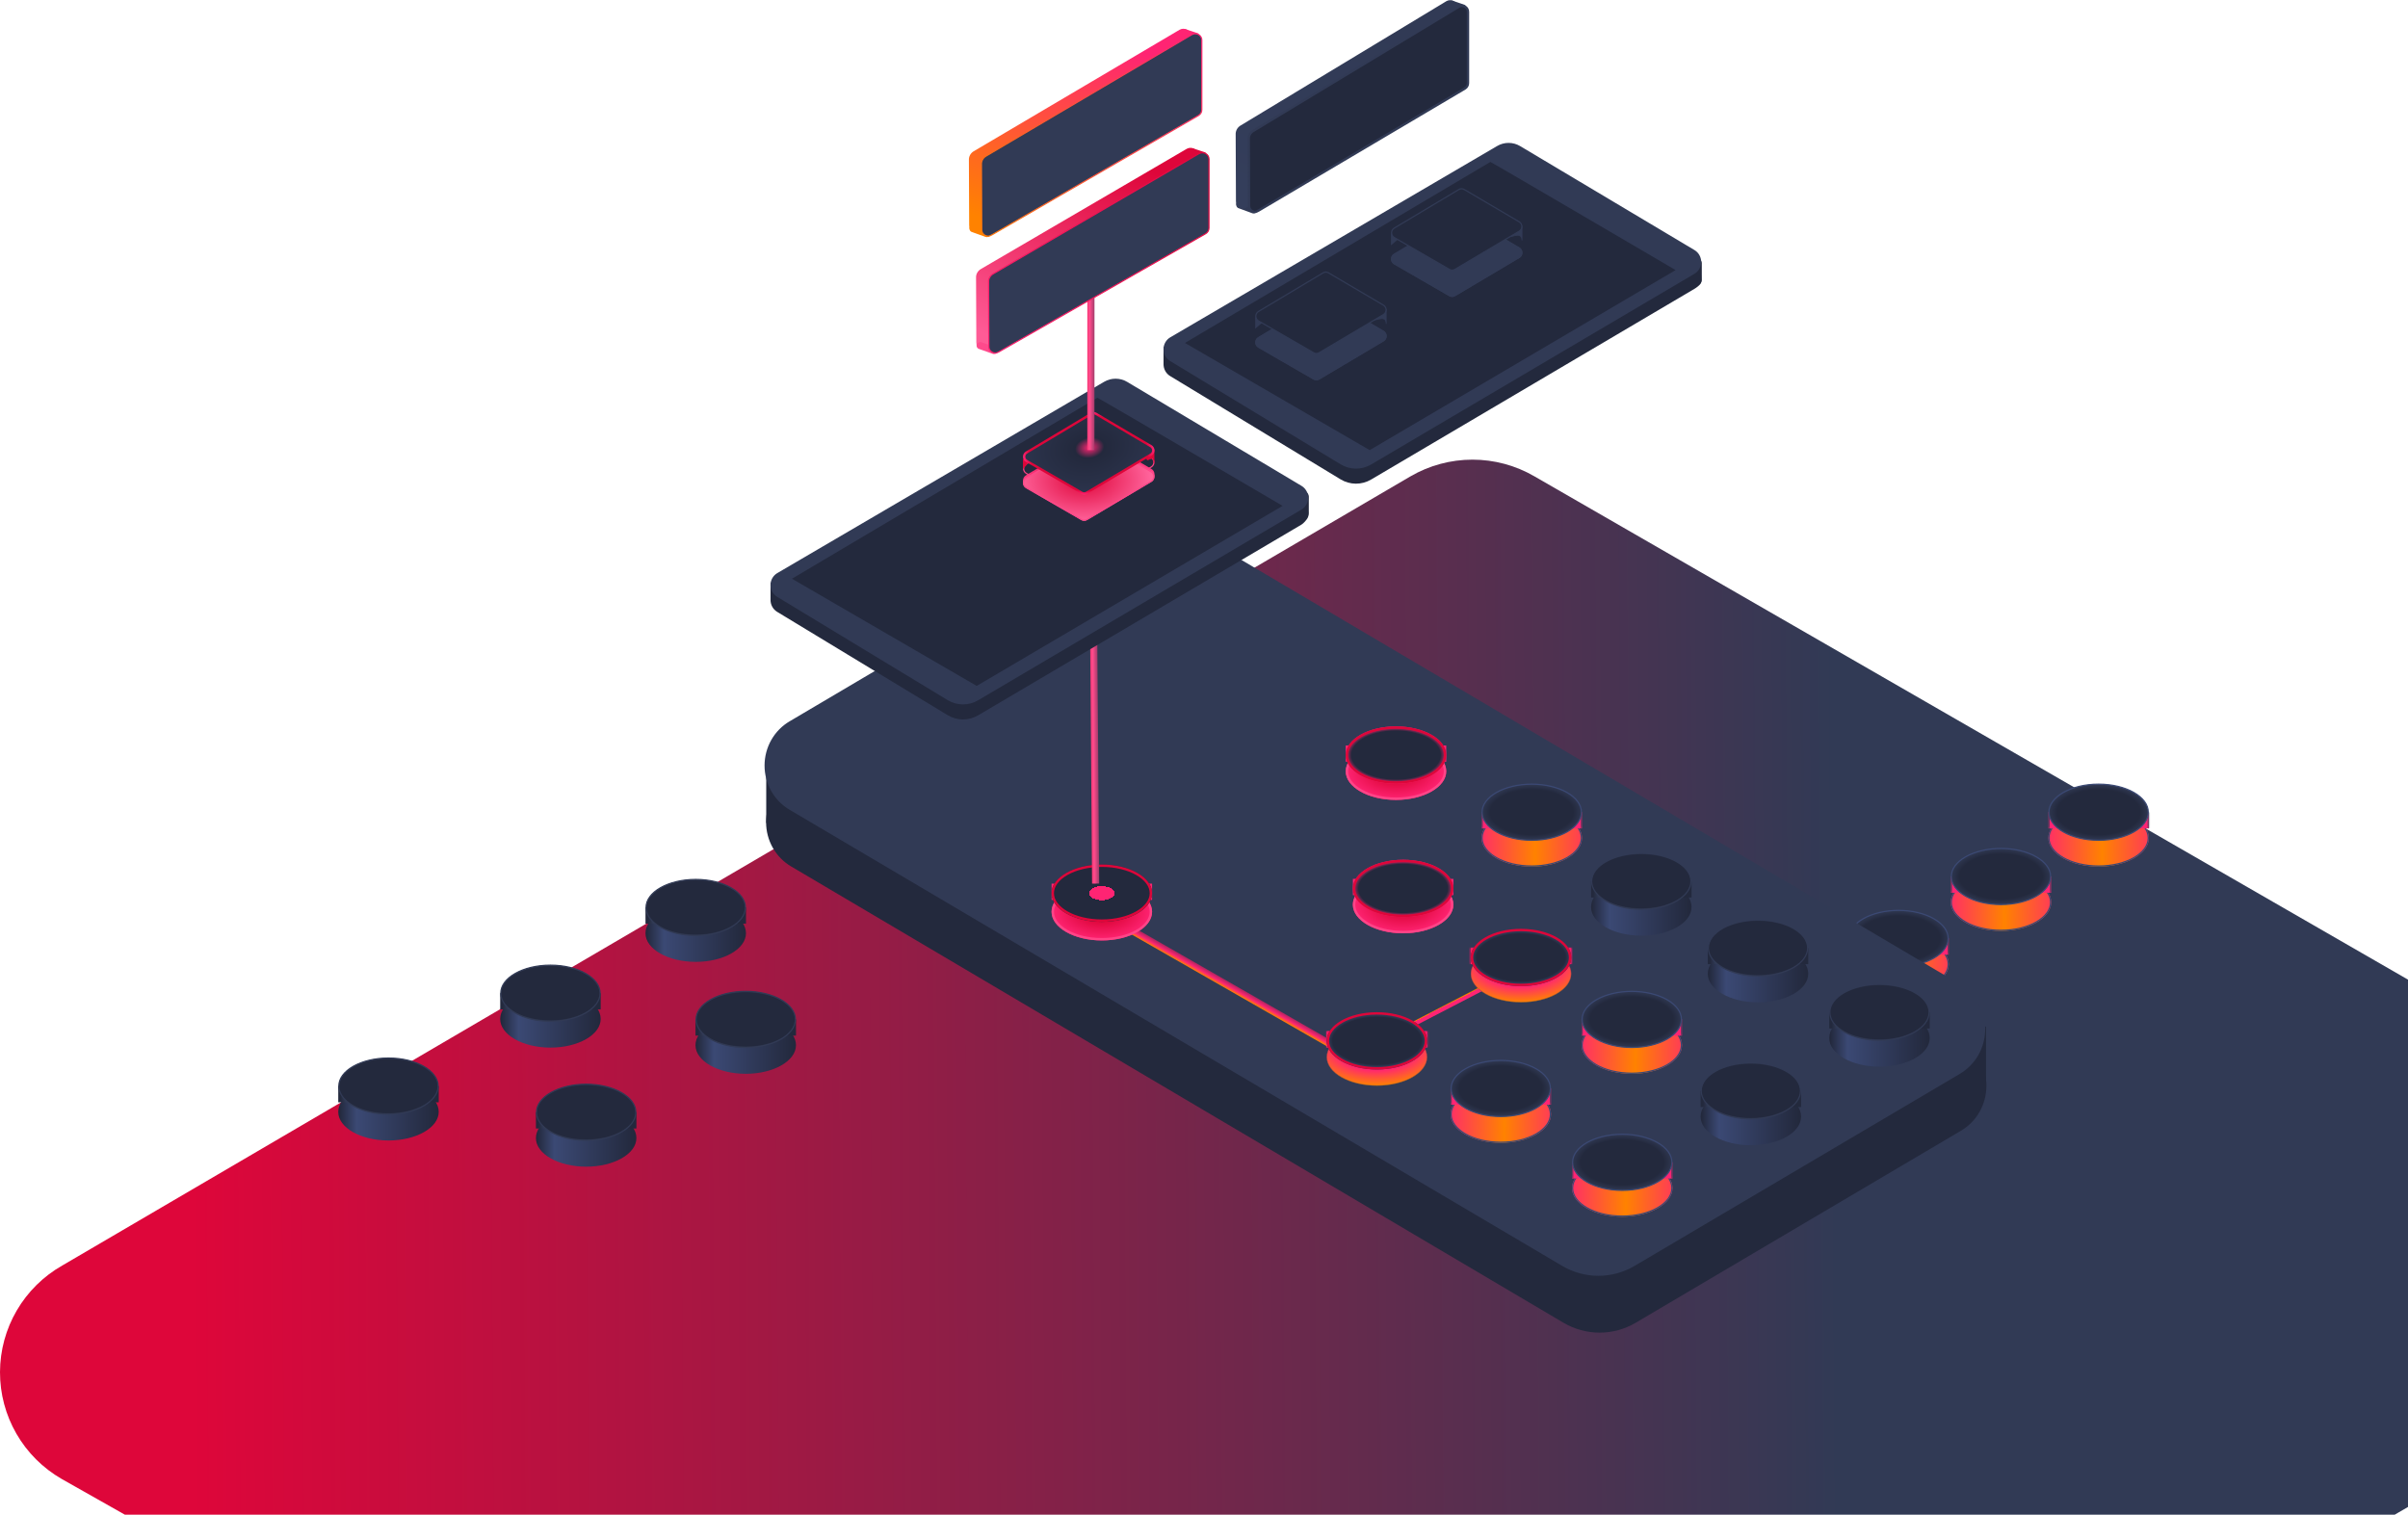 <svg width="1011" height="636" viewBox="0 0 1011 636" fill="none" xmlns="http://www.w3.org/2000/svg">
<path d="M25.871 620.972L509.047 894.158C516.875 898.639 525.741 900.997 534.765 900.997C543.788 900.997 552.655 898.639 560.483 894.158L1125.46 566.335C1133.24 561.779 1139.68 555.273 1144.16 547.462C1148.64 539.651 1151 530.806 1151 521.806C1151 512.805 1148.64 503.96 1144.16 496.149C1139.68 488.338 1133.24 481.833 1125.46 477.277L644.204 199.993C636.311 195.41 627.343 192.997 618.213 192.997C609.082 192.997 600.114 195.41 592.22 199.993L26.145 531.367C18.229 535.863 11.642 542.366 7.051 550.22C2.46 558.073 0.028 566.997 0 576.091C-0.028 585.184 2.35 594.123 6.893 602.004C11.436 609.885 17.983 616.428 25.871 620.972Z" fill="url(#paint0_linear)"/>
<g filter="url(#filter0_d)">
<path d="M881.1 359.87C892.753 359.87 902.2 354.484 902.2 347.84C902.2 341.196 892.753 335.81 881.1 335.81C869.447 335.81 860 341.196 860 347.84C860 354.484 869.447 359.87 881.1 359.87Z" fill="url(#paint1_linear)"/>
<path d="M901.95 347.84C901.95 351.033 899.677 353.973 895.896 356.129C892.122 358.281 886.891 359.62 881.1 359.62C875.309 359.62 870.078 358.281 866.304 356.129C862.523 353.973 860.25 351.033 860.25 347.84C860.25 344.647 862.523 341.707 866.304 339.551C870.078 337.399 875.309 336.06 881.1 336.06C886.891 336.06 892.122 337.399 895.896 339.551C899.677 341.707 901.95 344.647 901.95 347.84Z" stroke="#3B4974" stroke-width="0.5"/>
</g>
<mask id="path-4-inside-1" fill="white">
<path d="M860.01 347.84V341.03H902.2V347.84"/>
</mask>
<path d="M860.01 347.84V341.03H902.2V347.84" fill="#FF2473"/>
<path d="M860.01 341.03V340.53H859.51V341.03H860.01ZM902.2 341.03H902.7V340.53H902.2V341.03ZM860.51 347.84V341.03H859.51V347.84H860.51ZM860.01 341.53H902.2V340.53H860.01V341.53ZM901.7 341.03V347.84H902.7V341.03H901.7Z" fill="#313A55" mask="url(#path-4-inside-1)"/>
<path d="M901.95 341.03C901.95 344.223 899.677 347.163 895.896 349.319C892.122 351.471 886.891 352.81 881.1 352.81C875.309 352.81 870.078 351.471 866.304 349.319C862.523 347.163 860.25 344.223 860.25 341.03C860.25 337.837 862.523 334.897 866.304 332.741C870.078 330.589 875.309 329.25 881.1 329.25C886.891 329.25 892.122 330.589 895.896 332.741C899.677 334.897 901.95 337.837 901.95 341.03Z" fill="url(#paint2_radial)" stroke="#3B4974" stroke-width="0.5"/>
<g filter="url(#filter1_d)">
<path d="M840.1 386.87C851.753 386.87 861.2 381.484 861.2 374.84C861.2 368.196 851.753 362.81 840.1 362.81C828.447 362.81 819 368.196 819 374.84C819 381.484 828.447 386.87 840.1 386.87Z" fill="url(#paint3_linear)"/>
<path d="M860.95 374.84C860.95 378.033 858.677 380.973 854.896 383.129C851.122 385.281 845.891 386.62 840.1 386.62C834.309 386.62 829.078 385.281 825.304 383.129C821.523 380.973 819.25 378.033 819.25 374.84C819.25 371.647 821.523 368.707 825.304 366.551C829.078 364.399 834.309 363.06 840.1 363.06C845.891 363.06 851.122 364.399 854.896 366.551C858.677 368.707 860.95 371.647 860.95 374.84Z" stroke="#3B4974" stroke-width="0.5"/>
</g>
<mask id="path-9-inside-2" fill="white">
<path d="M819.01 374.84V368.03H861.2V374.84"/>
</mask>
<path d="M819.01 374.84V368.03H861.2V374.84" fill="#FF2473"/>
<path d="M819.01 368.03V367.53H818.51V368.03H819.01ZM861.2 368.03H861.7V367.53H861.2V368.03ZM819.51 374.84V368.03H818.51V374.84H819.51ZM819.01 368.53H861.2V367.53H819.01V368.53ZM860.7 368.03V374.84H861.7V368.03H860.7Z" fill="#313A55" mask="url(#path-9-inside-2)"/>
<path d="M860.95 368.03C860.95 371.223 858.677 374.163 854.896 376.319C851.122 378.471 845.891 379.81 840.1 379.81C834.309 379.81 829.078 378.471 825.304 376.319C821.523 374.163 819.25 371.223 819.25 368.03C819.25 364.837 821.523 361.897 825.304 359.741C829.078 357.589 834.309 356.25 840.1 356.25C845.891 356.25 851.122 357.589 854.896 359.741C858.677 361.897 860.95 364.837 860.95 368.03Z" fill="url(#paint4_radial)" stroke="#3B4974" stroke-width="0.5"/>
<g filter="url(#filter2_d)">
<path d="M797.1 412.87C808.753 412.87 818.2 407.484 818.2 400.84C818.2 394.196 808.753 388.81 797.1 388.81C785.447 388.81 776 394.196 776 400.84C776 407.484 785.447 412.87 797.1 412.87Z" fill="url(#paint5_linear)"/>
<path d="M817.95 400.84C817.95 404.033 815.677 406.973 811.896 409.129C808.122 411.281 802.891 412.62 797.1 412.62C791.309 412.62 786.078 411.281 782.304 409.129C778.523 406.973 776.25 404.033 776.25 400.84C776.25 397.647 778.523 394.707 782.304 392.551C786.078 390.399 791.309 389.06 797.1 389.06C802.891 389.06 808.122 390.399 811.896 392.551C815.677 394.707 817.95 397.647 817.95 400.84Z" stroke="#3B4974" stroke-width="0.5"/>
</g>
<mask id="path-14-inside-3" fill="white">
<path d="M776.01 400.84V394.03H818.2V400.84"/>
</mask>
<path d="M776.01 400.84V394.03H818.2V400.84" fill="#FF2473"/>
<path d="M776.01 394.03V393.53H775.51V394.03H776.01ZM818.2 394.03H818.7V393.53H818.2V394.03ZM776.51 400.84V394.03H775.51V400.84H776.51ZM776.01 394.53H818.2V393.53H776.01V394.53ZM817.7 394.03V400.84H818.7V394.03H817.7Z" fill="#313A55" mask="url(#path-14-inside-3)"/>
<path d="M817.95 394.03C817.95 397.223 815.677 400.163 811.896 402.319C808.122 404.471 802.891 405.81 797.1 405.81C791.309 405.81 786.078 404.471 782.304 402.319C778.523 400.163 776.25 397.223 776.25 394.03C776.25 390.837 778.523 387.897 782.304 385.741C786.078 383.589 791.309 382.25 797.1 382.25C802.891 382.25 808.122 383.589 811.896 385.741C815.677 387.897 817.95 390.837 817.95 394.03Z" fill="url(#paint6_radial)" stroke="#3B4974" stroke-width="0.5"/>
<path d="M833.839 430.897V457.491H825.081L822.069 442.842" fill="#23293D"/>
<path d="M321.703 345.681V319.559L332.459 334.019L321.703 345.681Z" fill="#23293D"/>
<path d="M332.121 326.688L468.383 246.245C473.214 243.393 478.693 241.891 484.271 241.891C489.849 241.891 495.329 243.393 500.159 246.245L823.298 437.058C826.549 438.958 829.251 441.703 831.131 445.015C833.01 448.328 834 452.089 834 455.919C834 459.749 833.01 463.511 831.131 466.823C829.251 470.136 826.549 472.881 823.298 474.78L686.79 555.381C682.17 558.109 676.928 559.546 671.593 559.546C666.258 559.546 661.017 558.109 656.397 555.381L332.121 363.782C328.936 361.904 326.291 359.201 324.452 355.946C322.612 352.69 321.644 348.996 321.644 345.235C321.644 341.475 322.612 337.781 324.452 334.525C326.291 331.269 328.936 328.566 332.121 326.688Z" fill="url(#paint7_linear)"/>
<path d="M331.835 303.262L331.838 303.26L468.101 222.785C472.855 219.978 478.247 218.5 483.734 218.5C489.222 218.5 494.614 219.978 499.368 222.785L499.621 222.358L499.368 222.785L822.538 413.629L822.54 413.631C825.714 415.485 828.354 418.166 830.19 421.403C832.027 424.64 832.994 428.316 832.994 432.06C832.994 435.804 832.027 439.481 830.19 442.717C828.354 445.954 825.714 448.635 822.54 450.49L822.538 450.491L686.03 531.091C681.486 533.775 676.333 535.187 671.087 535.187C665.842 535.187 660.689 533.775 656.145 531.091L655.891 531.522L656.145 531.091L331.838 339.618L331.835 339.617C328.699 337.792 326.089 335.15 324.273 331.957C322.457 328.764 321.5 325.135 321.5 321.439C321.5 317.743 322.457 314.114 324.273 310.921C326.089 307.728 328.699 305.086 331.835 303.262Z" fill="#313A55" stroke="#313A55"/>
<g filter="url(#filter3_d)">
<path d="M292.1 399.87C303.753 399.87 313.2 394.484 313.2 387.84C313.2 381.196 303.753 375.81 292.1 375.81C280.447 375.81 271 381.196 271 387.84C271 394.484 280.447 399.87 292.1 399.87Z" fill="url(#paint8_linear)"/>
</g>
<path d="M271.01 387.84V381.03H313.2V387.84" fill="url(#paint9_linear)"/>
<path d="M312.95 381.03C312.95 384.223 310.677 387.163 306.896 389.319C303.122 391.471 297.891 392.81 292.1 392.81C286.309 392.81 281.078 391.471 277.304 389.319C273.523 387.163 271.25 384.223 271.25 381.03C271.25 377.837 273.523 374.897 277.304 372.741C281.078 370.589 286.309 369.25 292.1 369.25C297.891 369.25 303.122 370.589 306.896 372.741C310.677 374.897 312.95 377.837 312.95 381.03Z" fill="url(#paint10_radial)" stroke="#313A55" stroke-width="0.5"/>
<g filter="url(#filter4_d)">
<path d="M231.1 435.87C242.753 435.87 252.2 430.484 252.2 423.84C252.2 417.196 242.753 411.81 231.1 411.81C219.447 411.81 210 417.196 210 423.84C210 430.484 219.447 435.87 231.1 435.87Z" fill="url(#paint11_linear)"/>
</g>
<path d="M210.01 423.84V417.03H252.2V423.84" fill="url(#paint12_linear)"/>
<path d="M251.95 417.03C251.95 420.223 249.677 423.163 245.896 425.319C242.122 427.471 236.891 428.81 231.1 428.81C225.309 428.81 220.078 427.471 216.304 425.319C212.523 423.163 210.25 420.223 210.25 417.03C210.25 413.837 212.523 410.897 216.304 408.741C220.078 406.589 225.309 405.25 231.1 405.25C236.891 405.25 242.122 406.589 245.896 408.741C249.677 410.897 251.95 413.837 251.95 417.03Z" fill="url(#paint13_radial)" stroke="#313A55" stroke-width="0.5"/>
<g filter="url(#filter5_d)">
<path d="M313.1 446.87C324.753 446.87 334.2 441.484 334.2 434.84C334.2 428.196 324.753 422.81 313.1 422.81C301.447 422.81 292 428.196 292 434.84C292 441.484 301.447 446.87 313.1 446.87Z" fill="url(#paint14_linear)"/>
</g>
<path d="M292.01 434.84V428.03H334.2V434.84" fill="url(#paint15_linear)"/>
<path d="M333.95 428.03C333.95 431.223 331.677 434.163 327.896 436.319C324.122 438.471 318.891 439.81 313.1 439.81C307.309 439.81 302.078 438.471 298.304 436.319C294.523 434.163 292.25 431.223 292.25 428.03C292.25 424.837 294.523 421.897 298.304 419.741C302.078 417.589 307.309 416.25 313.1 416.25C318.891 416.25 324.122 417.589 327.896 419.741C331.677 421.897 333.95 424.837 333.95 428.03Z" fill="url(#paint16_radial)" stroke="#313A55" stroke-width="0.5"/>
<g filter="url(#filter6_d)">
<path d="M735.1 476.87C746.753 476.87 756.2 471.484 756.2 464.84C756.2 458.196 746.753 452.81 735.1 452.81C723.447 452.81 714 458.196 714 464.84C714 471.484 723.447 476.87 735.1 476.87Z" fill="url(#paint17_linear)"/>
</g>
<path d="M714.01 464.84V458.03H756.2V464.84" fill="url(#paint18_linear)"/>
<path d="M755.95 458.03C755.95 461.223 753.677 464.163 749.896 466.319C746.122 468.471 740.891 469.81 735.1 469.81C729.309 469.81 724.078 468.471 720.304 466.319C716.523 464.163 714.25 461.223 714.25 458.03C714.25 454.837 716.523 451.897 720.304 449.741C724.078 447.589 729.309 446.25 735.1 446.25C740.891 446.25 746.122 447.589 749.896 449.741C753.677 451.897 755.95 454.837 755.95 458.03Z" fill="url(#paint19_radial)" stroke="#313A55" stroke-width="0.5"/>
<g filter="url(#filter7_d)">
<path d="M789.1 443.87C800.753 443.87 810.2 438.484 810.2 431.84C810.2 425.196 800.753 419.81 789.1 419.81C777.447 419.81 768 425.196 768 431.84C768 438.484 777.447 443.87 789.1 443.87Z" fill="url(#paint20_linear)"/>
</g>
<path d="M768.01 431.84V425.03H810.2V431.84" fill="url(#paint21_linear)"/>
<path d="M809.95 425.03C809.95 428.223 807.677 431.163 803.896 433.319C800.122 435.471 794.891 436.81 789.1 436.81C783.309 436.81 778.078 435.471 774.304 433.319C770.523 431.163 768.25 428.223 768.25 425.03C768.25 421.837 770.523 418.897 774.304 416.741C778.078 414.589 783.309 413.25 789.1 413.25C794.891 413.25 800.122 414.589 803.896 416.741C807.677 418.897 809.95 421.837 809.95 425.03Z" fill="url(#paint22_radial)" stroke="#313A55" stroke-width="0.5"/>
<g filter="url(#filter8_d)">
<path d="M738.1 416.87C749.753 416.87 759.2 411.484 759.2 404.84C759.2 398.196 749.753 392.81 738.1 392.81C726.447 392.81 717 398.196 717 404.84C717 411.484 726.447 416.87 738.1 416.87Z" fill="url(#paint23_linear)"/>
</g>
<path d="M717.01 404.84V398.03H759.2V404.84" fill="url(#paint24_linear)"/>
<path d="M758.95 398.03C758.95 401.223 756.677 404.163 752.896 406.319C749.122 408.471 743.891 409.81 738.1 409.81C732.309 409.81 727.078 408.471 723.304 406.319C719.523 404.163 717.25 401.223 717.25 398.03C717.25 394.837 719.523 391.897 723.304 389.741C727.078 387.589 732.309 386.25 738.1 386.25C743.891 386.25 749.122 387.589 752.896 389.741C756.677 391.897 758.95 394.837 758.95 398.03Z" fill="url(#paint25_radial)" stroke="#313A55" stroke-width="0.5"/>
<g filter="url(#filter9_d)">
<path d="M689.1 388.87C700.753 388.87 710.2 383.484 710.2 376.84C710.2 370.196 700.753 364.81 689.1 364.81C677.447 364.81 668 370.196 668 376.84C668 383.484 677.447 388.87 689.1 388.87Z" fill="url(#paint26_linear)"/>
</g>
<path d="M668.01 376.84V370.03H710.2V376.84" fill="url(#paint27_linear)"/>
<path d="M709.95 370.03C709.95 373.223 707.677 376.163 703.896 378.319C700.122 380.471 694.891 381.81 689.1 381.81C683.309 381.81 678.078 380.471 674.304 378.319C670.523 376.163 668.25 373.223 668.25 370.03C668.25 366.837 670.523 363.897 674.304 361.741C678.078 359.589 683.309 358.25 689.1 358.25C694.891 358.25 700.122 359.589 703.896 361.741C707.677 363.897 709.95 366.837 709.95 370.03Z" fill="url(#paint28_radial)" stroke="#313A55" stroke-width="0.5"/>
<g filter="url(#filter10_d)">
<path d="M163.1 474.87C174.753 474.87 184.2 469.484 184.2 462.84C184.2 456.196 174.753 450.81 163.1 450.81C151.447 450.81 142 456.196 142 462.84C142 469.484 151.447 474.87 163.1 474.87Z" fill="url(#paint29_linear)"/>
</g>
<path d="M142.01 462.84V456.03H184.2V462.84" fill="url(#paint30_linear)"/>
<path d="M183.95 456.03C183.95 459.223 181.677 462.163 177.896 464.319C174.122 466.471 168.891 467.81 163.1 467.81C157.309 467.81 152.078 466.471 148.304 464.319C144.523 462.163 142.25 459.223 142.25 456.03C142.25 452.837 144.523 449.897 148.304 447.741C152.078 445.589 157.309 444.25 163.1 444.25C168.891 444.25 174.122 445.589 177.896 447.741C181.677 449.897 183.95 452.837 183.95 456.03Z" fill="url(#paint31_radial)" stroke="#313A55" stroke-width="0.5"/>
<g filter="url(#filter11_d)">
<path d="M246.1 485.87C257.753 485.87 267.2 480.484 267.2 473.84C267.2 467.196 257.753 461.81 246.1 461.81C234.447 461.81 225 467.196 225 473.84C225 480.484 234.447 485.87 246.1 485.87Z" fill="url(#paint32_linear)"/>
</g>
<path d="M225.01 473.84V467.03H267.2V473.84" fill="url(#paint33_linear)"/>
<path d="M266.95 467.03C266.95 470.223 264.677 473.163 260.896 475.319C257.122 477.471 251.891 478.81 246.1 478.81C240.309 478.81 235.078 477.471 231.304 475.319C227.523 473.163 225.25 470.223 225.25 467.03C225.25 463.837 227.523 460.897 231.304 458.741C235.078 456.589 240.309 455.25 246.1 455.25C251.891 455.25 257.122 456.589 260.896 458.741C264.677 460.897 266.95 463.837 266.95 467.03Z" fill="url(#paint34_radial)" stroke="#313A55" stroke-width="0.5"/>
<g filter="url(#filter12_d)">
<line x1="468.246" y1="382.698" x2="574.746" y2="443.698" stroke="url(#paint35_linear)" stroke-width="3"/>
</g>
<g filter="url(#filter13_d)">
<path d="M462.6 389.87C474.253 389.87 483.7 384.484 483.7 377.84C483.7 371.196 474.253 365.81 462.6 365.81C450.947 365.81 441.5 371.196 441.5 377.84C441.5 384.484 450.947 389.87 462.6 389.87Z" fill="url(#paint36_radial)"/>
<path d="M483.2 377.84C483.2 380.905 481.017 383.777 477.273 385.912C473.543 388.039 468.356 389.37 462.6 389.37C456.844 389.37 451.658 388.039 447.928 385.912C444.184 383.777 442 380.905 442 377.84C442 374.775 444.184 371.903 447.928 369.768C451.658 367.641 456.844 366.31 462.6 366.31C468.356 366.31 473.543 367.641 477.273 369.768C481.017 371.903 483.2 374.775 483.2 377.84Z" stroke="#FF4588"/>
</g>
<path d="M441.51 377.84V371.03H483.7V377.84" fill="#FF2473"/>
<g filter="url(#filter14_d)">
<path d="M462.6 383.06C474.253 383.06 483.7 377.674 483.7 371.03C483.7 364.386 474.253 359 462.6 359C450.947 359 441.5 364.386 441.5 371.03C441.5 377.674 450.947 383.06 462.6 383.06Z" fill="url(#paint37_radial)"/>
<path d="M483.2 371.03C483.2 374.095 481.017 376.967 477.273 379.102C473.543 381.229 468.356 382.56 462.6 382.56C456.844 382.56 451.658 381.229 447.928 379.102C444.184 376.967 442 374.095 442 371.03C442 367.965 444.184 365.093 447.928 362.958C451.658 360.831 456.844 359.5 462.6 359.5C468.356 359.5 473.543 360.831 477.273 362.958C481.017 365.093 483.2 367.965 483.2 371.03Z" stroke="#DE063A"/>
</g>
<g filter="url(#filter15_d)">
<line x1="462" y1="369.012" x2="461.016" y2="242.012" stroke="url(#paint38_linear)" stroke-width="3"/>
</g>
<path d="M323.513 252.103V244.474L327.15 248.182C327.193 248.689 327.13 249.201 326.965 249.682C326.8 250.163 326.538 250.603 326.194 250.974C325.851 251.344 325.434 251.636 324.972 251.831C324.51 252.026 324.013 252.119 323.513 252.103Z" fill="#23293D"/>
<rect x="544.5" y="206" width="5" height="12" rx="2.5" fill="#23293D"/>
<path d="M326.349 246.95L463.557 166.638C465.021 165.773 466.684 165.318 468.376 165.318C470.068 165.318 471.73 165.773 473.194 166.638L546.426 210.315C547.282 210.82 547.992 211.547 548.486 212.421C548.98 213.295 549.24 214.285 549.24 215.294C549.24 216.302 549.494 216.626 549 217.5C548.506 218.374 547.282 219.767 546.426 220.273L410.675 300.344C408.722 301.498 406.502 302.099 404.244 302.085C401.987 302.071 399.774 301.442 397.835 300.264L326.257 256.882C325.412 256.366 324.714 255.634 324.233 254.758C323.751 253.882 323.502 252.893 323.512 251.889C323.521 250.885 323.788 249.901 324.286 249.035C324.783 248.168 325.495 247.45 326.349 246.95Z" fill="#23293D"/>
<path d="M326.349 240.632L463.557 160.32C465.021 159.455 466.684 159 468.376 159C470.068 159 471.73 159.455 473.194 160.32L546.426 203.997C547.282 204.503 547.992 205.229 548.486 206.103C548.98 206.977 549.24 207.967 549.24 208.976C549.24 209.985 548.98 210.975 548.486 211.849C547.992 212.723 547.282 213.449 546.426 213.955L410.675 294.026C408.722 295.18 406.502 295.782 404.244 295.767C401.987 295.753 399.774 295.124 397.835 293.946L326.257 250.578C325.409 250.063 324.708 249.33 324.225 248.453C323.741 247.576 323.491 246.584 323.5 245.578C323.51 244.572 323.778 243.585 324.278 242.718C324.777 241.85 325.492 241.131 326.349 240.632Z" fill="#313A55"/>
<path d="M460.731 167C461.576 167.278 538.5 212.401 538.5 212.401L410.065 288L332.5 242.995L460.731 167Z" fill="#23293D"/>
<path d="M488.513 153.103V145.474L492.15 149.182C492.193 149.689 492.13 150.201 491.965 150.682C491.8 151.163 491.538 151.603 491.194 151.974C490.851 152.344 490.434 152.636 489.972 152.831C489.51 153.026 489.013 153.119 488.513 153.103Z" fill="#23293D"/>
<rect x="709.5" y="108" width="5" height="12" rx="2.5" fill="#23293D"/>
<path d="M491.349 147.95L628.557 67.638C630.021 66.773 631.684 66.318 633.376 66.318C635.068 66.318 636.73 66.773 638.194 67.638L711.426 111.315C712.282 111.82 712.992 112.547 713.486 113.421C713.98 114.295 714.24 115.285 714.24 116.294C714.24 117.302 714.494 118.126 714 119C713.506 119.874 712.282 120.767 711.426 121.273L575.675 201.344C573.722 202.498 571.502 203.099 569.244 203.085C566.987 203.071 564.774 202.442 562.835 201.264L491.257 157.882C490.412 157.366 489.714 156.634 489.233 155.758C488.751 154.882 488.502 153.893 488.512 152.889C488.521 151.885 488.788 150.901 489.286 150.035C489.783 149.168 490.495 148.45 491.349 147.95Z" fill="#23293D"/>
<path d="M491.349 141.632L628.557 61.32C630.021 60.456 631.684 60 633.376 60C635.068 60 636.73 60.456 638.194 61.32L711.426 104.997C712.282 105.503 712.992 106.229 713.486 107.103C713.98 107.977 714.24 108.967 714.24 109.976C714.24 110.985 713.98 111.975 713.486 112.849C712.992 113.723 712.282 114.449 711.426 114.955L575.675 195.026C573.722 196.18 571.502 196.782 569.244 196.767C566.987 196.753 564.774 196.124 562.835 194.946L491.257 151.578C490.409 151.063 489.708 150.33 489.225 149.453C488.741 148.576 488.491 147.584 488.5 146.578C488.51 145.572 488.778 144.585 489.278 143.718C489.777 142.85 490.492 142.131 491.349 141.632Z" fill="#313A55"/>
<path d="M625.731 68C626.576 68.278 703.5 113.401 703.5 113.401L575.065 189L497.5 143.995L625.731 68Z" fill="#23293D"/>
<g filter="url(#filter16_i)">
<path d="M430.768 198.97L453.953 212.355C454.329 212.574 454.755 212.69 455.188 212.69C455.621 212.69 456.046 212.574 456.422 212.355L483.48 196.293C483.853 196.069 484.162 195.751 484.377 195.368C484.592 194.985 484.705 194.552 484.705 194.111C484.705 193.67 484.592 193.236 484.377 192.854C484.162 192.471 483.853 192.152 483.48 191.929L460.387 178.343C460.008 178.118 459.577 178 459.139 178C458.701 178 458.271 178.118 457.892 178.343L430.729 194.579C430.352 194.804 430.039 195.127 429.824 195.514C429.608 195.902 429.496 196.34 429.5 196.786C429.504 197.232 429.624 197.668 429.846 198.052C430.069 198.435 430.387 198.752 430.768 198.97Z" fill="url(#paint39_radial)"/>
</g>
<path d="M430.893 198.753L430.892 198.753C430.55 198.557 430.263 198.272 430.063 197.926C429.862 197.58 429.754 197.186 429.75 196.784C429.747 196.381 429.847 195.985 430.042 195.636C430.237 195.286 430.518 194.996 430.857 194.794L430.857 194.794L458.02 178.558C458.02 178.558 458.02 178.558 458.02 178.558C458.36 178.356 458.746 178.25 459.139 178.25C459.532 178.25 459.919 178.356 460.259 178.558L460.26 178.558L483.352 192.143C483.352 192.144 483.352 192.144 483.352 192.144C483.687 192.344 483.966 192.631 484.159 192.976C484.353 193.321 484.455 193.712 484.455 194.111C484.455 194.509 484.353 194.9 484.159 195.245C483.965 195.591 483.687 195.877 483.352 196.078L456.295 212.139C456.295 212.139 456.295 212.139 456.295 212.14C455.957 212.337 455.576 212.44 455.188 212.44C454.799 212.44 454.417 212.336 454.08 212.139L454.078 212.138L430.893 198.753Z" stroke="#FF4185" stroke-width="0.5"/>
<g filter="url(#filter17_d)">
<path d="M430.768 199.97L453.953 213.355C454.329 213.574 454.755 213.69 455.188 213.69C455.621 213.69 456.046 213.574 456.422 213.355L483.48 197.293C483.853 197.069 484.162 196.751 484.377 196.368C484.592 195.985 484.705 195.552 484.705 195.111C484.705 194.67 484.592 194.236 484.377 193.854C484.162 193.471 483.853 193.152 483.48 192.929L460.387 179.343C460.008 179.118 459.577 179 459.139 179C458.701 179 458.271 179.118 457.892 179.343L430.729 195.579C430.352 195.804 430.039 196.127 429.824 196.514C429.608 196.902 429.496 197.34 429.5 197.786C429.504 198.232 429.624 198.668 429.846 199.052C430.069 199.435 430.387 199.752 430.768 199.97Z" fill="url(#paint40_radial)"/>
<path d="M430.893 199.753L430.892 199.753C430.55 199.557 430.263 199.272 430.063 198.926C429.862 198.58 429.754 198.186 429.75 197.784C429.747 197.381 429.847 196.985 430.042 196.636C430.237 196.286 430.518 195.996 430.857 195.794L430.857 195.794L458.02 179.558C458.02 179.558 458.02 179.558 458.02 179.558C458.36 179.356 458.746 179.25 459.139 179.25C459.532 179.25 459.919 179.356 460.259 179.558L460.26 179.558L483.352 193.143C483.352 193.144 483.352 193.144 483.352 193.144C483.687 193.344 483.966 193.631 484.159 193.976C484.353 194.321 484.455 194.712 484.455 195.111C484.455 195.509 484.353 195.9 484.159 196.245C483.965 196.591 483.687 196.877 483.352 197.078L456.295 213.139C456.295 213.139 456.295 213.139 456.295 213.14C455.957 213.337 455.576 213.44 455.188 213.44C454.799 213.44 454.417 213.336 454.08 213.139L454.078 213.138L430.893 199.753Z" stroke="#FF4789" stroke-width="0.5"/>
</g>
<path d="M429.75 196.324V193.172C429.861 193.263 429.989 193.322 430.13 193.351C430.398 193.406 430.679 193.342 430.933 193.246C431.191 193.148 431.453 193.004 431.689 192.866C431.778 192.814 431.861 192.763 431.941 192.716C432.082 192.631 432.21 192.554 432.329 192.49C432.419 192.441 432.493 192.406 432.552 192.386C432.553 192.385 432.555 192.385 432.556 192.384C432.555 192.396 432.554 192.408 432.553 192.423C432.536 192.598 432.458 192.897 432.282 193.371L429.75 196.324Z" fill="#DE063A" stroke="#DE063A" stroke-width="0.5"/>
<path d="M481.5 192.5C481.5 194.5 484.5 190.1 484.5 194.5V189L481.5 192.5Z" fill="#DE063A" stroke="#DE063A" stroke-width="0.3"/>
<path d="M431.018 193.537L431.016 193.536C430.712 193.362 430.458 193.109 430.279 192.801C430.1 192.492 430.004 192.141 430 191.782C429.997 191.422 430.087 191.069 430.26 190.757C430.434 190.446 430.684 190.188 430.985 190.009L430.985 190.008L458.147 173.773C458.147 173.773 458.148 173.773 458.148 173.772C458.45 173.594 458.792 173.5 459.139 173.5C459.487 173.5 459.83 173.594 460.132 173.773L460.133 173.774L483.223 187.358C483.224 187.358 483.224 187.359 483.225 187.359C483.522 187.537 483.769 187.791 483.941 188.098C484.114 188.406 484.205 188.755 484.205 189.111C484.205 189.466 484.114 189.815 483.941 190.123C483.769 190.43 483.521 190.685 483.224 190.863C483.224 190.863 483.223 190.863 483.223 190.863L456.169 206.923C456.169 206.923 456.169 206.924 456.168 206.924C455.869 207.099 455.531 207.19 455.188 207.19C454.844 207.19 454.505 207.098 454.206 206.923L454.203 206.922L431.018 193.537Z" fill="url(#paint41_diamond)" stroke="url(#paint42_radial)"/>
<line x1="458" y1="189" x2="458.022" y2="110.999" stroke="url(#paint43_linear)" stroke-width="3"/>
<path d="M411.787 112.984L498.307 62.456C498.772 62.199 499.3 62.065 499.836 62.068C500.373 62.072 500.899 62.213 501.36 62.476C501.82 62.74 502.199 63.116 502.457 63.567C502.716 64.018 502.843 64.526 502.828 65.04V93.913C502.832 94.434 502.696 94.948 502.432 95.403C502.167 95.858 501.785 96.24 501.321 96.512L414.77 146.001C414.308 146.257 413.445 146.697 412.911 146.695C412.377 146.692 411.853 146.554 411.394 146.294C410.934 146.034 410.554 145.928 410.294 145.482C410.034 145.035 409.902 144.264 409.912 143.752L409.798 116.594C409.764 115.877 409.93 115.164 410.28 114.53C410.63 113.895 411.15 113.362 411.787 112.984Z" fill="url(#paint44_linear)"/>
<rect width="7.034" height="1.793" rx="0.897" transform="matrix(0.95 0.313 -0.373 0.928 500.013 62)" fill="#DE063A"/>
<rect width="9.258" height="3.005" rx="1.503" transform="matrix(0.942 0.336 -0.399 0.917 410.698 143.206)" fill="#FF4A8C"/>
<path d="M507.58 66.845L507.58 66.845V66.853L507.58 95.726L507.58 95.728C507.584 96.204 507.459 96.673 507.217 97.09C506.976 97.507 506.625 97.858 506.198 98.108C506.197 98.109 506.197 98.109 506.197 98.109L419.651 147.595C419.651 147.595 419.65 147.596 419.65 147.596C419.422 147.722 419.101 147.89 418.773 148.027C418.437 148.167 418.127 148.258 417.914 148.257C417.422 148.255 416.941 148.128 416.519 147.889C416.096 147.651 415.749 147.309 415.512 146.902C415.274 146.495 415.155 146.035 415.164 145.57H415.164L415.164 145.564L415.05 118.405H415.05L415.05 118.394C415.018 117.724 415.173 117.057 415.501 116.463C415.829 115.869 416.317 115.367 416.916 115.012C416.916 115.012 416.916 115.012 416.916 115.012L503.43 64.487C503.431 64.487 503.432 64.486 503.433 64.486C503.859 64.25 504.343 64.128 504.837 64.131C505.331 64.134 505.814 64.264 506.237 64.506C506.66 64.748 507.007 65.092 507.242 65.504C507.478 65.915 507.594 66.378 507.58 66.845Z" fill="#313A55" stroke="url(#paint45_linear)" stroke-width="0.5"/>
<g filter="url(#filter18_d)">
<path d="M589.1 387.87C600.753 387.87 610.2 382.484 610.2 375.84C610.2 369.196 600.753 363.81 589.1 363.81C577.447 363.81 568 369.196 568 375.84C568 382.484 577.447 387.87 589.1 387.87Z" fill="url(#paint46_radial)"/>
<path d="M609.7 375.84C609.7 378.905 607.517 381.777 603.772 383.912C600.042 386.039 594.856 387.37 589.1 387.37C583.344 387.37 578.158 386.039 574.428 383.912C570.683 381.777 568.5 378.905 568.5 375.84C568.5 372.775 570.683 369.903 574.428 367.768C578.158 365.641 583.344 364.31 589.1 364.31C594.856 364.31 600.042 365.641 603.772 367.768C607.517 369.903 609.7 372.775 609.7 375.84Z" stroke="#FF4588"/>
</g>
<path d="M568.01 375.84V369.03H610.2V375.84" fill="#FF2473"/>
<g filter="url(#filter19_d)">
<path d="M589.1 381.06C600.753 381.06 610.2 375.674 610.2 369.03C610.2 362.386 600.753 357 589.1 357C577.447 357 568 362.386 568 369.03C568 375.674 577.447 381.06 589.1 381.06Z" fill="url(#paint47_radial)"/>
<path d="M609.7 369.03C609.7 372.095 607.517 374.967 603.772 377.102C600.042 379.229 594.856 380.56 589.1 380.56C583.344 380.56 578.158 379.229 574.428 377.102C570.683 374.967 568.5 372.095 568.5 369.03C568.5 365.965 570.683 363.093 574.428 360.958C578.158 358.831 583.344 357.5 589.1 357.5C594.856 357.5 600.042 358.831 603.772 360.958C607.517 363.093 609.7 365.965 609.7 369.03Z" stroke="#DE063A"/>
</g>
<g filter="url(#filter20_d)">
<path d="M586.1 331.87C597.753 331.87 607.2 326.484 607.2 319.84C607.2 313.196 597.753 307.81 586.1 307.81C574.447 307.81 565 313.196 565 319.84C565 326.484 574.447 331.87 586.1 331.87Z" fill="url(#paint48_radial)"/>
<path d="M606.7 319.84C606.7 322.905 604.517 325.777 600.772 327.912C597.042 330.039 591.856 331.37 586.1 331.37C580.344 331.37 575.158 330.039 571.428 327.912C567.683 325.777 565.5 322.905 565.5 319.84C565.5 316.775 567.683 313.903 571.428 311.768C575.158 309.641 580.344 308.31 586.1 308.31C591.856 308.31 597.042 309.641 600.772 311.768C604.517 313.903 606.7 316.775 606.7 319.84Z" stroke="#FF4588"/>
</g>
<path d="M565.01 319.84V313.03H607.2V319.84" fill="#FF2473"/>
<g filter="url(#filter21_d)">
<path d="M586.1 325.06C597.753 325.06 607.2 319.674 607.2 313.03C607.2 306.386 597.753 301 586.1 301C574.447 301 565 306.386 565 313.03C565 319.674 574.447 325.06 586.1 325.06Z" fill="url(#paint49_radial)"/>
<path d="M606.7 313.03C606.7 316.095 604.517 318.967 600.772 321.102C597.042 323.229 591.856 324.56 586.1 324.56C580.344 324.56 575.158 323.229 571.428 321.102C567.683 318.967 565.5 316.095 565.5 313.03C565.5 309.965 567.683 307.093 571.428 304.958C575.158 302.831 580.344 301.5 586.1 301.5C591.856 301.5 597.042 302.831 600.772 304.958C604.517 307.093 606.7 309.965 606.7 313.03Z" stroke="#DE063A"/>
</g>
<path d="M408.787 63.526L495.307 12.46C495.772 12.2 496.3 12.065 496.836 12.068C497.373 12.072 497.899 12.214 498.36 12.48C498.82 12.747 499.199 13.127 499.457 13.583C499.716 14.038 499.843 14.552 499.828 15.072V44.252C499.832 44.779 499.696 45.297 499.432 45.757C499.167 46.218 498.785 46.604 498.321 46.878L411.77 96.893C411.308 97.152 410.445 97.597 409.911 97.594C409.377 97.592 408.853 97.452 408.394 97.189C407.934 96.927 407.554 96.82 407.294 96.368C407.034 95.917 406.902 95.138 406.912 94.621L406.798 67.173C406.764 66.449 406.93 65.729 407.28 65.087C407.63 64.446 408.15 63.907 408.787 63.526Z" fill="url(#paint50_linear)"/>
<rect width="7.042" height="1.81" rx="0.905" transform="matrix(0.949 0.316 -0.369 0.929 497.013 12)" fill="#FF2473"/>
<rect width="9.269" height="3.032" rx="1.516" transform="matrix(0.941 0.339 -0.395 0.919 407.698 94.069)" fill="#FF8200"/>
<path d="M504.58 16.897L504.58 16.897V16.904L504.58 46.084L504.58 46.087C504.584 46.568 504.459 47.043 504.217 47.465C503.975 47.887 503.623 48.242 503.196 48.495C503.196 48.495 503.196 48.495 503.196 48.496L416.65 98.508C416.65 98.508 416.649 98.508 416.649 98.509C416.421 98.636 416.1 98.806 415.773 98.944C415.436 99.085 415.127 99.178 414.914 99.177C414.423 99.175 413.942 99.046 413.52 98.805C413.098 98.564 412.75 98.219 412.512 97.807C412.275 97.394 412.155 96.929 412.164 96.458H412.164L412.164 96.452L412.05 69.005H412.05L412.05 68.994C412.018 68.316 412.174 67.641 412.502 67.04C412.829 66.438 413.318 65.932 413.917 65.573C413.917 65.573 413.917 65.573 413.917 65.573L500.431 14.511C500.432 14.51 500.433 14.51 500.434 14.509C500.86 14.272 501.344 14.148 501.837 14.151C502.33 14.154 502.814 14.285 503.236 14.53C503.659 14.774 504.006 15.123 504.242 15.539C504.478 15.955 504.594 16.423 504.58 16.897Z" fill="#313A55" stroke="url(#paint51_linear)" stroke-width="0.5"/>
<rect width="9.294" height="3.093" rx="1.546" transform="matrix(0.938 0.346 -0.387 0.922 519.698 84.003)" fill="#313A55"/>
<path d="M520.787 52.74L607.307 0.471C607.772 0.205 608.3 0.066 608.836 0.07C609.373 0.074 609.899 0.219 610.36 0.492C610.82 0.764 611.199 1.154 611.457 1.62C611.716 2.086 611.843 2.612 611.828 3.144V33.012C611.832 33.551 611.696 34.082 611.432 34.553C611.167 35.024 610.785 35.419 610.321 35.7L523.77 86.894C523.308 87.159 522.445 87.614 521.911 87.612C521.377 87.609 520.853 87.466 520.394 87.198C519.934 86.929 519.554 86.819 519.294 86.357C519.034 85.895 518.902 85.097 518.912 84.568L518.798 56.474C518.764 55.732 518.93 54.995 519.28 54.339C519.63 53.682 520.15 53.13 520.787 52.74Z" fill="url(#paint52_linear)"/>
<rect width="7.058" height="1.847" rx="0.923" transform="matrix(0.946 0.323 -0.362 0.932 609.013 0)" fill="#313A55"/>
<path d="M616.33 5.005L616.33 5.013V5.02L616.33 34.888L616.33 34.892C616.333 35.344 616.219 35.789 615.997 36.184C615.776 36.579 615.456 36.911 615.066 37.147C615.065 37.148 615.065 37.148 615.064 37.149L528.524 88.337C528.523 88.337 528.522 88.338 528.521 88.338C528.297 88.466 527.986 88.635 527.672 88.77C527.338 88.914 527.071 88.989 526.915 88.988C526.469 88.986 526.032 88.866 525.648 88.642L525.396 89.074L525.648 88.642C525.264 88.418 524.948 88.097 524.731 87.712C524.515 87.328 524.405 86.893 524.414 86.454H524.414L524.414 86.442L524.3 58.348L524.3 58.337L524.299 58.327C524.27 57.675 524.416 57.027 524.723 56.45C525.031 55.873 525.488 55.387 526.049 55.043C526.049 55.043 526.05 55.043 526.05 55.042L612.563 2.778C612.949 2.557 613.388 2.443 613.835 2.446C614.283 2.449 614.722 2.571 615.107 2.798C615.492 3.025 615.807 3.35 616.022 3.738C616.237 4.126 616.343 4.563 616.33 5.005Z" fill="#23293D" stroke="#313A55"/>
<g filter="url(#filter22_d)">
<path d="M630 410L576 438" stroke="url(#paint53_linear)" stroke-width="2"/>
</g>
<g filter="url(#filter23_d)">
<path d="M528.268 140.97L551.453 154.355C551.829 154.574 552.254 154.69 552.687 154.69C553.12 154.69 553.546 154.574 553.921 154.355L580.98 138.293C581.353 138.069 581.662 137.751 581.877 137.368C582.092 136.985 582.205 136.552 582.205 136.111C582.205 135.67 582.092 135.236 581.877 134.854C581.662 134.471 581.353 134.152 580.98 133.929L557.886 120.343C557.507 120.118 557.077 120 556.639 120C556.201 120 555.771 120.118 555.392 120.343L528.229 136.579C527.851 136.804 527.539 137.127 527.323 137.514C527.108 137.902 526.996 138.34 527 138.786C527.004 139.232 527.123 139.668 527.346 140.052C527.569 140.435 527.887 140.752 528.268 140.97Z" fill="#313A55"/>
<path d="M528.393 140.753L528.392 140.753C528.049 140.557 527.763 140.272 527.562 139.926C527.362 139.58 527.254 139.186 527.25 138.784C527.246 138.381 527.347 137.985 527.542 137.636C527.736 137.286 528.018 136.996 528.357 136.794L528.357 136.794L555.519 120.558C555.519 120.558 555.52 120.558 555.52 120.558C555.86 120.356 556.246 120.25 556.639 120.25C557.032 120.25 557.418 120.356 557.759 120.558L557.759 120.558L580.851 134.143C580.852 134.144 580.852 134.144 580.852 134.144C581.187 134.344 581.465 134.631 581.659 134.976C581.853 135.321 581.955 135.712 581.955 136.111C581.955 136.509 581.853 136.9 581.659 137.245C581.465 137.591 581.187 137.877 580.851 138.078L553.795 154.139C553.795 154.139 553.795 154.139 553.794 154.14C553.457 154.337 553.075 154.44 552.687 154.44C552.299 154.44 551.917 154.336 551.579 154.139L551.578 154.138L528.393 140.753Z" stroke="#313A55" stroke-width="0.5"/>
</g>
<path d="M531.537 134.182C533.806 129.818 527 136.8 527 132V138L531.537 134.182Z" fill="#313A55"/>
<path d="M576 133.818C576 136 582 131.2 582 136V130L576 133.818Z" fill="#313A55" stroke="#313A55" stroke-width="0.3"/>
<path d="M528.393 134.753L528.392 134.753C528.049 134.557 527.763 134.272 527.562 133.926C527.362 133.58 527.254 133.186 527.25 132.784C527.246 132.381 527.347 131.985 527.542 131.636C527.736 131.286 528.018 130.996 528.357 130.794L528.357 130.794L555.519 114.558C555.519 114.558 555.52 114.558 555.52 114.558C555.86 114.356 556.246 114.25 556.639 114.25C557.032 114.25 557.418 114.356 557.759 114.558L557.76 114.558L580.851 128.143C580.852 128.144 580.852 128.144 580.852 128.144C581.187 128.344 581.465 128.631 581.659 128.976C581.853 129.321 581.955 129.712 581.955 130.111C581.955 130.509 581.853 130.9 581.659 131.245C581.465 131.591 581.187 131.877 580.851 132.078L553.795 148.139C553.795 148.139 553.795 148.139 553.794 148.14C553.457 148.337 553.075 148.44 552.687 148.44C552.299 148.44 551.917 148.336 551.579 148.139L551.578 148.138L528.393 134.753Z" fill="#23293D" stroke="#313A55" stroke-width="0.5"/>
<g filter="url(#filter24_d)">
<path d="M585.268 105.97L608.453 119.355C608.829 119.574 609.254 119.69 609.687 119.69C610.12 119.69 610.546 119.574 610.921 119.355L637.98 103.293C638.353 103.069 638.662 102.751 638.877 102.368C639.092 101.985 639.205 101.552 639.205 101.111C639.205 100.67 639.092 100.236 638.877 99.854C638.662 99.471 638.353 99.152 637.98 98.929L614.886 85.343C614.507 85.118 614.077 85 613.639 85C613.201 85 612.771 85.118 612.392 85.343L585.229 101.579C584.851 101.804 584.539 102.127 584.323 102.514C584.108 102.902 583.996 103.34 584 103.786C584.004 104.232 584.123 104.668 584.346 105.052C584.569 105.435 584.887 105.752 585.268 105.97Z" fill="#313A55"/>
<path d="M585.393 105.753L585.392 105.753C585.049 105.557 584.763 105.272 584.562 104.926C584.362 104.58 584.254 104.186 584.25 103.784C584.246 103.381 584.347 102.985 584.542 102.636C584.736 102.286 585.018 101.996 585.357 101.794L585.357 101.794L612.519 85.558C612.519 85.558 612.52 85.558 612.52 85.558C612.86 85.356 613.246 85.25 613.639 85.25C614.032 85.25 614.418 85.356 614.759 85.558L614.759 85.558L637.851 99.143C637.852 99.144 637.852 99.144 637.852 99.144C638.187 99.344 638.465 99.631 638.659 99.976C638.853 100.321 638.955 100.712 638.955 101.111C638.955 101.509 638.853 101.9 638.659 102.245C638.465 102.591 638.187 102.877 637.851 103.078L610.795 119.139C610.795 119.139 610.795 119.139 610.794 119.14C610.457 119.337 610.075 119.44 609.687 119.44C609.299 119.44 608.917 119.336 608.579 119.139L608.578 119.138L585.393 105.753Z" stroke="#313A55" stroke-width="0.5"/>
</g>
<path d="M588.537 99.182C590.806 94.818 584 101.8 584 97V103L588.537 99.182Z" fill="#313A55"/>
<path d="M633 98.818C633 101 639 96.2 639 101V95L633 98.818Z" fill="#313A55" stroke="#313A55" stroke-width="0.3"/>
<path d="M608.579 113.139L608.578 113.138L585.393 99.753L585.268 99.97L585.392 99.753C585.049 99.557 584.763 99.272 584.562 98.926C584.362 98.58 584.254 98.186 584.25 97.784C584.246 97.381 584.347 96.985 584.542 96.636C584.736 96.286 585.018 95.996 585.357 95.794L585.357 95.794L612.519 79.558C612.519 79.558 612.52 79.558 612.52 79.558C612.86 79.356 613.246 79.25 613.639 79.25C614.032 79.25 614.418 79.356 614.759 79.558L614.76 79.558L637.851 93.143C637.852 93.144 637.852 93.144 637.852 93.144C638.187 93.344 638.465 93.631 638.659 93.976C638.853 94.321 638.955 94.712 638.955 95.111C638.955 95.509 638.853 95.9 638.659 96.245C638.465 96.59 638.187 96.877 637.852 97.078C637.852 97.078 637.851 97.078 637.851 97.078L610.795 113.139C610.795 113.139 610.795 113.139 610.794 113.14C610.457 113.337 610.075 113.44 609.687 113.44C609.299 113.44 608.917 113.336 608.579 113.139Z" fill="#23293D" stroke="#313A55" stroke-width="0.5"/>
<g filter="url(#filter25_d)">
<path d="M681.1 506.87C692.753 506.87 702.2 501.484 702.2 494.84C702.2 488.196 692.753 482.81 681.1 482.81C669.447 482.81 660 488.196 660 494.84C660 501.484 669.447 506.87 681.1 506.87Z" fill="url(#paint54_linear)"/>
<path d="M701.95 494.84C701.95 498.033 699.677 500.973 695.896 503.129C692.122 505.281 686.891 506.62 681.1 506.62C675.309 506.62 670.078 505.281 666.304 503.129C662.523 500.973 660.25 498.033 660.25 494.84C660.25 491.647 662.523 488.707 666.304 486.551C670.078 484.399 675.309 483.06 681.1 483.06C686.891 483.06 692.122 484.399 695.896 486.551C699.677 488.707 701.95 491.647 701.95 494.84Z" stroke="#3B4974" stroke-width="0.5"/>
</g>
<mask id="path-108-inside-4" fill="white">
<path d="M660.01 494.84V488.03H702.2V494.84"/>
</mask>
<path d="M660.01 494.84V488.03H702.2V494.84" fill="#FF2473"/>
<path d="M660.01 488.03V487.53H659.51V488.03H660.01ZM702.2 488.03H702.7V487.53H702.2V488.03ZM660.51 494.84V488.03H659.51V494.84H660.51ZM660.01 488.53H702.2V487.53H660.01V488.53ZM701.7 488.03V494.84H702.7V488.03H701.7Z" fill="#313A55" mask="url(#path-108-inside-4)"/>
<path d="M701.95 488.03C701.95 491.223 699.677 494.163 695.896 496.319C692.122 498.471 686.891 499.81 681.1 499.81C675.309 499.81 670.078 498.471 666.304 496.319C662.523 494.163 660.25 491.223 660.25 488.03C660.25 484.837 662.523 481.897 666.304 479.741C670.078 477.589 675.309 476.25 681.1 476.25C686.891 476.25 692.122 477.589 695.896 479.741C699.677 481.897 701.95 484.837 701.95 488.03Z" fill="url(#paint55_radial)" stroke="#3B4974" stroke-width="0.5"/>
<g filter="url(#filter26_d)">
<path d="M630.1 475.87C641.753 475.87 651.2 470.484 651.2 463.84C651.2 457.196 641.753 451.81 630.1 451.81C618.447 451.81 609 457.196 609 463.84C609 470.484 618.447 475.87 630.1 475.87Z" fill="url(#paint56_linear)"/>
<path d="M650.95 463.84C650.95 467.033 648.677 469.973 644.896 472.129C641.122 474.281 635.891 475.62 630.1 475.62C624.309 475.62 619.078 474.281 615.304 472.129C611.523 469.973 609.25 467.033 609.25 463.84C609.25 460.647 611.523 457.707 615.304 455.551C619.078 453.399 624.309 452.06 630.1 452.06C635.891 452.06 641.122 453.399 644.896 455.551C648.677 457.707 650.95 460.647 650.95 463.84Z" stroke="#3B4974" stroke-width="0.5"/>
</g>
<mask id="path-113-inside-5" fill="white">
<path d="M609.01 463.84V457.03H651.2V463.84"/>
</mask>
<path d="M609.01 463.84V457.03H651.2V463.84" fill="#FF2473"/>
<path d="M609.01 457.03V456.53H608.51V457.03H609.01ZM651.2 457.03H651.7V456.53H651.2V457.03ZM609.51 463.84V457.03H608.51V463.84H609.51ZM609.01 457.53H651.2V456.53H609.01V457.53ZM650.7 457.03V463.84H651.7V457.03H650.7Z" fill="#313A55" mask="url(#path-113-inside-5)"/>
<path d="M650.95 457.03C650.95 460.223 648.677 463.163 644.896 465.319C641.122 467.471 635.891 468.81 630.1 468.81C624.309 468.81 619.078 467.471 615.304 465.319C611.523 463.163 609.25 460.223 609.25 457.03C609.25 453.837 611.523 450.897 615.304 448.741C619.078 446.589 624.309 445.25 630.1 445.25C635.891 445.25 641.122 446.589 644.896 448.741C648.677 450.897 650.95 453.837 650.95 457.03Z" fill="url(#paint57_radial)" stroke="#3B4974" stroke-width="0.5"/>
<g filter="url(#filter27_d)">
<path d="M685.1 446.87C696.753 446.87 706.2 441.484 706.2 434.84C706.2 428.196 696.753 422.81 685.1 422.81C673.447 422.81 664 428.196 664 434.84C664 441.484 673.447 446.87 685.1 446.87Z" fill="url(#paint58_linear)"/>
<path d="M705.95 434.84C705.95 438.033 703.677 440.973 699.896 443.129C696.122 445.281 690.891 446.62 685.1 446.62C679.309 446.62 674.078 445.281 670.304 443.129C666.523 440.973 664.25 438.033 664.25 434.84C664.25 431.647 666.523 428.707 670.304 426.551C674.078 424.399 679.309 423.06 685.1 423.06C690.891 423.06 696.122 424.399 699.896 426.551C703.677 428.707 705.95 431.647 705.95 434.84Z" stroke="#3B4974" stroke-width="0.5"/>
</g>
<mask id="path-118-inside-6" fill="white">
<path d="M664.01 434.84V428.03H706.2V434.84"/>
</mask>
<path d="M664.01 434.84V428.03H706.2V434.84" fill="#FF2473"/>
<path d="M664.01 428.03V427.53H663.51V428.03H664.01ZM706.2 428.03H706.7V427.53H706.2V428.03ZM664.51 434.84V428.03H663.51V434.84H664.51ZM664.01 428.53H706.2V427.53H664.01V428.53ZM705.7 428.03V434.84H706.7V428.03H705.7Z" fill="#313A55" mask="url(#path-118-inside-6)"/>
<path d="M705.95 428.03C705.95 431.223 703.677 434.163 699.896 436.319C696.122 438.471 690.891 439.81 685.1 439.81C679.309 439.81 674.078 438.471 670.304 436.319C666.523 434.163 664.25 431.223 664.25 428.03C664.25 424.837 666.523 421.897 670.304 419.741C674.078 417.589 679.309 416.25 685.1 416.25C690.891 416.25 696.122 417.589 699.896 419.741C703.677 421.897 705.95 424.837 705.95 428.03Z" fill="url(#paint59_radial)" stroke="#3B4974" stroke-width="0.5"/>
<g filter="url(#filter28_d)">
<path d="M643.1 359.87C654.753 359.87 664.2 354.484 664.2 347.84C664.2 341.196 654.753 335.81 643.1 335.81C631.447 335.81 622 341.196 622 347.84C622 354.484 631.447 359.87 643.1 359.87Z" fill="url(#paint60_linear)"/>
<path d="M663.95 347.84C663.95 351.033 661.677 353.973 657.896 356.129C654.122 358.281 648.891 359.62 643.1 359.62C637.309 359.62 632.078 358.281 628.304 356.129C624.523 353.973 622.25 351.033 622.25 347.84C622.25 344.647 624.523 341.707 628.304 339.551C632.078 337.399 637.309 336.06 643.1 336.06C648.891 336.06 654.122 337.399 657.896 339.551C661.677 341.707 663.95 344.647 663.95 347.84Z" stroke="#3B4974" stroke-width="0.5"/>
</g>
<mask id="path-123-inside-7" fill="white">
<path d="M622.01 347.84V341.03H664.2V347.84"/>
</mask>
<path d="M622.01 347.84V341.03H664.2V347.84" fill="#FF2473"/>
<path d="M622.01 341.03V340.53H621.51V341.03H622.01ZM664.2 341.03H664.7V340.53H664.2V341.03ZM622.51 347.84V341.03H621.51V347.84H622.51ZM622.01 341.53H664.2V340.53H622.01V341.53ZM663.7 341.03V347.84H664.7V341.03H663.7Z" fill="#313A55" mask="url(#path-123-inside-7)"/>
<path d="M663.95 341.03C663.95 344.223 661.677 347.163 657.896 349.319C654.122 351.471 648.891 352.81 643.1 352.81C637.309 352.81 632.078 351.471 628.304 349.319C624.523 347.163 622.25 344.223 622.25 341.03C622.25 337.837 624.523 334.897 628.304 332.741C632.078 330.589 637.309 329.25 643.1 329.25C648.891 329.25 654.122 330.589 657.896 332.741C661.677 334.897 663.95 337.837 663.95 341.03Z" fill="url(#paint61_radial)" stroke="#3B4974" stroke-width="0.5"/>
<g filter="url(#filter29_d)">
<path d="M578.1 451.87C589.753 451.87 599.2 446.484 599.2 439.84C599.2 433.196 589.753 427.81 578.1 427.81C566.447 427.81 557 433.196 557 439.84C557 446.484 566.447 451.87 578.1 451.87Z" fill="url(#paint62_radial)"/>
<path d="M599.1 439.84C599.1 443.111 596.774 446.091 592.97 448.26C589.17 450.427 583.912 451.77 578.1 451.77C572.288 451.77 567.03 450.427 563.23 448.26C559.426 446.091 557.1 443.111 557.1 439.84C557.1 436.57 559.426 433.589 563.23 431.42C567.03 429.254 572.288 427.91 578.1 427.91C583.912 427.91 589.17 429.254 592.97 431.42C596.774 433.589 599.1 436.57 599.1 439.84Z" stroke="#313A55" stroke-opacity="0.44" stroke-width="0.2"/>
</g>
<mask id="path-128-inside-8" fill="white">
<path d="M557.01 439.84V433.03H599.2V439.84"/>
</mask>
<path d="M557.01 439.84V433.03H599.2V439.84" fill="url(#paint63_linear)"/>
<path d="M557.01 433.03V432.03H556.01V433.03H557.01ZM599.2 433.03H600.2V432.03H599.2V433.03ZM558.01 439.84V433.03H556.01V439.84H558.01ZM557.01 434.03H599.2V432.03H557.01V434.03ZM598.2 433.03V439.84H600.2V433.03H598.2Z" fill="#FF1167" mask="url(#path-128-inside-8)"/>
<g filter="url(#filter30_d)">
<path d="M578.1 445.06C589.753 445.06 599.2 439.674 599.2 433.03C599.2 426.386 589.753 421 578.1 421C566.447 421 557 426.386 557 433.03C557 439.674 566.447 445.06 578.1 445.06Z" fill="url(#paint64_radial)"/>
<path d="M598.7 433.03C598.7 436.095 596.517 438.967 592.772 441.102C589.042 443.229 583.856 444.56 578.1 444.56C572.344 444.56 567.158 443.229 563.428 441.102C559.683 438.967 557.5 436.095 557.5 433.03C557.5 429.965 559.683 427.093 563.428 424.958C567.158 422.831 572.344 421.5 578.1 421.5C583.856 421.5 589.042 422.831 592.772 424.958C596.517 427.093 598.7 429.965 598.7 433.03Z" stroke="#DE063A"/>
</g>
<g filter="url(#filter31_d)">
<path d="M638.6 416.87C650.253 416.87 659.7 411.484 659.7 404.84C659.7 398.196 650.253 392.81 638.6 392.81C626.947 392.81 617.5 398.196 617.5 404.84C617.5 411.484 626.947 416.87 638.6 416.87Z" fill="url(#paint65_radial)"/>
<path d="M659.6 404.84C659.6 408.111 657.274 411.091 653.47 413.26C649.669 415.427 644.412 416.77 638.6 416.77C632.787 416.77 627.53 415.427 623.729 413.26C619.926 411.091 617.6 408.111 617.6 404.84C617.6 401.57 619.926 398.589 623.729 396.42C627.53 394.254 632.787 392.91 638.6 392.91C644.412 392.91 649.669 394.254 653.47 396.42C657.274 398.589 659.6 401.57 659.6 404.84Z" stroke="#313A55" stroke-opacity="0.44" stroke-width="0.2"/>
</g>
<mask id="path-134-inside-9" fill="white">
<path d="M617.51 404.84V398.03H659.7V404.84"/>
</mask>
<path d="M617.51 404.84V398.03H659.7V404.84" fill="url(#paint66_linear)"/>
<path d="M617.51 398.03V397.03H616.51V398.03H617.51ZM659.7 398.03H660.7V397.03H659.7V398.03ZM618.51 404.84V398.03H616.51V404.84H618.51ZM617.51 399.03H659.7V397.03H617.51V399.03ZM658.7 398.03V404.84H660.7V398.03H658.7Z" fill="#FF1167" mask="url(#path-134-inside-9)"/>
<g filter="url(#filter32_d)">
<path d="M638.6 410.06C650.253 410.06 659.7 404.674 659.7 398.03C659.7 391.386 650.253 386 638.6 386C626.947 386 617.5 391.386 617.5 398.03C617.5 404.674 626.947 410.06 638.6 410.06Z" fill="url(#paint67_radial)"/>
<path d="M659.2 398.03C659.2 401.095 657.016 403.967 653.272 406.102C649.542 408.229 644.356 409.56 638.6 409.56C632.844 409.56 627.657 408.229 623.927 406.102C620.183 403.967 618 401.095 618 398.03C618 394.965 620.183 392.093 623.927 389.958C627.657 387.831 632.844 386.5 638.6 386.5C644.356 386.5 649.542 387.831 653.272 389.958C657.016 392.093 659.2 394.965 659.2 398.03Z" stroke="#DE063A"/>
</g>
<defs>
<filter id="filter0_d" x="850" y="329.81" width="62.2" height="44.06" filterUnits="userSpaceOnUse" color-interpolation-filters="sRGB">
<feFlood flood-opacity="0" result="BackgroundImageFix"/>
<feColorMatrix in="SourceAlpha" type="matrix" values="0 0 0 0 0 0 0 0 0 0 0 0 0 0 0 0 0 0 127 0"/>
<feOffset dy="4"/>
<feGaussianBlur stdDeviation="5"/>
<feColorMatrix type="matrix" values="0 0 0 0 0.137 0 0 0 0 0.161 0 0 0 0 0.239 0 0 0 1 0"/>
<feBlend mode="normal" in2="BackgroundImageFix" result="effect1_dropShadow"/>
<feBlend mode="normal" in="SourceGraphic" in2="effect1_dropShadow" result="shape"/>
</filter>
<filter id="filter1_d" x="809" y="356.81" width="62.2" height="44.06" filterUnits="userSpaceOnUse" color-interpolation-filters="sRGB">
<feFlood flood-opacity="0" result="BackgroundImageFix"/>
<feColorMatrix in="SourceAlpha" type="matrix" values="0 0 0 0 0 0 0 0 0 0 0 0 0 0 0 0 0 0 127 0"/>
<feOffset dy="4"/>
<feGaussianBlur stdDeviation="5"/>
<feColorMatrix type="matrix" values="0 0 0 0 0.137 0 0 0 0 0.161 0 0 0 0 0.239 0 0 0 1 0"/>
<feBlend mode="normal" in2="BackgroundImageFix" result="effect1_dropShadow"/>
<feBlend mode="normal" in="SourceGraphic" in2="effect1_dropShadow" result="shape"/>
</filter>
<filter id="filter2_d" x="766" y="382.81" width="62.2" height="44.06" filterUnits="userSpaceOnUse" color-interpolation-filters="sRGB">
<feFlood flood-opacity="0" result="BackgroundImageFix"/>
<feColorMatrix in="SourceAlpha" type="matrix" values="0 0 0 0 0 0 0 0 0 0 0 0 0 0 0 0 0 0 127 0"/>
<feOffset dy="4"/>
<feGaussianBlur stdDeviation="5"/>
<feColorMatrix type="matrix" values="0 0 0 0 0.137 0 0 0 0 0.161 0 0 0 0 0.239 0 0 0 1 0"/>
<feBlend mode="normal" in2="BackgroundImageFix" result="effect1_dropShadow"/>
<feBlend mode="normal" in="SourceGraphic" in2="effect1_dropShadow" result="shape"/>
</filter>
<filter id="filter3_d" x="261" y="369.81" width="62.2" height="44.06" filterUnits="userSpaceOnUse" color-interpolation-filters="sRGB">
<feFlood flood-opacity="0" result="BackgroundImageFix"/>
<feColorMatrix in="SourceAlpha" type="matrix" values="0 0 0 0 0 0 0 0 0 0 0 0 0 0 0 0 0 0 127 0"/>
<feOffset dy="4"/>
<feGaussianBlur stdDeviation="5"/>
<feColorMatrix type="matrix" values="0 0 0 0 0.137 0 0 0 0 0.161 0 0 0 0 0.239 0 0 0 1 0"/>
<feBlend mode="normal" in2="BackgroundImageFix" result="effect1_dropShadow"/>
<feBlend mode="normal" in="SourceGraphic" in2="effect1_dropShadow" result="shape"/>
</filter>
<filter id="filter4_d" x="200" y="405.81" width="62.2" height="44.06" filterUnits="userSpaceOnUse" color-interpolation-filters="sRGB">
<feFlood flood-opacity="0" result="BackgroundImageFix"/>
<feColorMatrix in="SourceAlpha" type="matrix" values="0 0 0 0 0 0 0 0 0 0 0 0 0 0 0 0 0 0 127 0"/>
<feOffset dy="4"/>
<feGaussianBlur stdDeviation="5"/>
<feColorMatrix type="matrix" values="0 0 0 0 0.137 0 0 0 0 0.161 0 0 0 0 0.239 0 0 0 1 0"/>
<feBlend mode="normal" in2="BackgroundImageFix" result="effect1_dropShadow"/>
<feBlend mode="normal" in="SourceGraphic" in2="effect1_dropShadow" result="shape"/>
</filter>
<filter id="filter5_d" x="282" y="416.81" width="62.2" height="44.06" filterUnits="userSpaceOnUse" color-interpolation-filters="sRGB">
<feFlood flood-opacity="0" result="BackgroundImageFix"/>
<feColorMatrix in="SourceAlpha" type="matrix" values="0 0 0 0 0 0 0 0 0 0 0 0 0 0 0 0 0 0 127 0"/>
<feOffset dy="4"/>
<feGaussianBlur stdDeviation="5"/>
<feColorMatrix type="matrix" values="0 0 0 0 0.137 0 0 0 0 0.161 0 0 0 0 0.239 0 0 0 1 0"/>
<feBlend mode="normal" in2="BackgroundImageFix" result="effect1_dropShadow"/>
<feBlend mode="normal" in="SourceGraphic" in2="effect1_dropShadow" result="shape"/>
</filter>
<filter id="filter6_d" x="704" y="446.81" width="62.2" height="44.06" filterUnits="userSpaceOnUse" color-interpolation-filters="sRGB">
<feFlood flood-opacity="0" result="BackgroundImageFix"/>
<feColorMatrix in="SourceAlpha" type="matrix" values="0 0 0 0 0 0 0 0 0 0 0 0 0 0 0 0 0 0 127 0"/>
<feOffset dy="4"/>
<feGaussianBlur stdDeviation="5"/>
<feColorMatrix type="matrix" values="0 0 0 0 0.137 0 0 0 0 0.161 0 0 0 0 0.239 0 0 0 1 0"/>
<feBlend mode="normal" in2="BackgroundImageFix" result="effect1_dropShadow"/>
<feBlend mode="normal" in="SourceGraphic" in2="effect1_dropShadow" result="shape"/>
</filter>
<filter id="filter7_d" x="758" y="413.81" width="62.2" height="44.06" filterUnits="userSpaceOnUse" color-interpolation-filters="sRGB">
<feFlood flood-opacity="0" result="BackgroundImageFix"/>
<feColorMatrix in="SourceAlpha" type="matrix" values="0 0 0 0 0 0 0 0 0 0 0 0 0 0 0 0 0 0 127 0"/>
<feOffset dy="4"/>
<feGaussianBlur stdDeviation="5"/>
<feColorMatrix type="matrix" values="0 0 0 0 0.137 0 0 0 0 0.161 0 0 0 0 0.239 0 0 0 1 0"/>
<feBlend mode="normal" in2="BackgroundImageFix" result="effect1_dropShadow"/>
<feBlend mode="normal" in="SourceGraphic" in2="effect1_dropShadow" result="shape"/>
</filter>
<filter id="filter8_d" x="707" y="386.81" width="62.2" height="44.06" filterUnits="userSpaceOnUse" color-interpolation-filters="sRGB">
<feFlood flood-opacity="0" result="BackgroundImageFix"/>
<feColorMatrix in="SourceAlpha" type="matrix" values="0 0 0 0 0 0 0 0 0 0 0 0 0 0 0 0 0 0 127 0"/>
<feOffset dy="4"/>
<feGaussianBlur stdDeviation="5"/>
<feColorMatrix type="matrix" values="0 0 0 0 0.137 0 0 0 0 0.161 0 0 0 0 0.239 0 0 0 1 0"/>
<feBlend mode="normal" in2="BackgroundImageFix" result="effect1_dropShadow"/>
<feBlend mode="normal" in="SourceGraphic" in2="effect1_dropShadow" result="shape"/>
</filter>
<filter id="filter9_d" x="658" y="358.81" width="62.2" height="44.06" filterUnits="userSpaceOnUse" color-interpolation-filters="sRGB">
<feFlood flood-opacity="0" result="BackgroundImageFix"/>
<feColorMatrix in="SourceAlpha" type="matrix" values="0 0 0 0 0 0 0 0 0 0 0 0 0 0 0 0 0 0 127 0"/>
<feOffset dy="4"/>
<feGaussianBlur stdDeviation="5"/>
<feColorMatrix type="matrix" values="0 0 0 0 0.137 0 0 0 0 0.161 0 0 0 0 0.239 0 0 0 1 0"/>
<feBlend mode="normal" in2="BackgroundImageFix" result="effect1_dropShadow"/>
<feBlend mode="normal" in="SourceGraphic" in2="effect1_dropShadow" result="shape"/>
</filter>
<filter id="filter10_d" x="132" y="444.81" width="62.2" height="44.06" filterUnits="userSpaceOnUse" color-interpolation-filters="sRGB">
<feFlood flood-opacity="0" result="BackgroundImageFix"/>
<feColorMatrix in="SourceAlpha" type="matrix" values="0 0 0 0 0 0 0 0 0 0 0 0 0 0 0 0 0 0 127 0"/>
<feOffset dy="4"/>
<feGaussianBlur stdDeviation="5"/>
<feColorMatrix type="matrix" values="0 0 0 0 0.137 0 0 0 0 0.161 0 0 0 0 0.239 0 0 0 1 0"/>
<feBlend mode="normal" in2="BackgroundImageFix" result="effect1_dropShadow"/>
<feBlend mode="normal" in="SourceGraphic" in2="effect1_dropShadow" result="shape"/>
</filter>
<filter id="filter11_d" x="215" y="455.81" width="62.2" height="44.06" filterUnits="userSpaceOnUse" color-interpolation-filters="sRGB">
<feFlood flood-opacity="0" result="BackgroundImageFix"/>
<feColorMatrix in="SourceAlpha" type="matrix" values="0 0 0 0 0 0 0 0 0 0 0 0 0 0 0 0 0 0 127 0"/>
<feOffset dy="4"/>
<feGaussianBlur stdDeviation="5"/>
<feColorMatrix type="matrix" values="0 0 0 0 0.137 0 0 0 0 0.161 0 0 0 0 0.239 0 0 0 1 0"/>
<feBlend mode="normal" in2="BackgroundImageFix" result="effect1_dropShadow"/>
<feBlend mode="normal" in="SourceGraphic" in2="effect1_dropShadow" result="shape"/>
</filter>
<filter id="filter12_d" x="462.5" y="380.397" width="117.991" height="73.603" filterUnits="userSpaceOnUse" color-interpolation-filters="sRGB">
<feFlood flood-opacity="0" result="BackgroundImageFix"/>
<feColorMatrix in="SourceAlpha" type="matrix" values="0 0 0 0 0 0 0 0 0 0 0 0 0 0 0 0 0 0 127 0"/>
<feOffset dy="4"/>
<feGaussianBlur stdDeviation="2.5"/>
<feColorMatrix type="matrix" values="0 0 0 0 1 0 0 0 0 0.141 0 0 0 0 0.451 0 0 0 0.75 0"/>
<feBlend mode="normal" in2="BackgroundImageFix" result="effect1_dropShadow"/>
<feBlend mode="normal" in="SourceGraphic" in2="effect1_dropShadow" result="shape"/>
</filter>
<filter id="filter13_d" x="431.5" y="360.81" width="62.2" height="44.06" filterUnits="userSpaceOnUse" color-interpolation-filters="sRGB">
<feFlood flood-opacity="0" result="BackgroundImageFix"/>
<feColorMatrix in="SourceAlpha" type="matrix" values="0 0 0 0 0 0 0 0 0 0 0 0 0 0 0 0 0 0 127 0"/>
<feOffset dy="5"/>
<feGaussianBlur stdDeviation="5"/>
<feColorMatrix type="matrix" values="0 0 0 0 1 0 0 0 0 0.141 0 0 0 0 0.451 0 0 0 0.5 0"/>
<feBlend mode="normal" in2="BackgroundImageFix" result="effect1_dropShadow"/>
<feBlend mode="normal" in="SourceGraphic" in2="effect1_dropShadow" result="shape"/>
</filter>
<filter id="filter14_d" x="437.5" y="359" width="50.2" height="32.06" filterUnits="userSpaceOnUse" color-interpolation-filters="sRGB">
<feFlood flood-opacity="0" result="BackgroundImageFix"/>
<feColorMatrix in="SourceAlpha" type="matrix" values="0 0 0 0 0 0 0 0 0 0 0 0 0 0 0 0 0 0 127 0"/>
<feOffset dy="4"/>
<feGaussianBlur stdDeviation="2"/>
<feColorMatrix type="matrix" values="0 0 0 0 0 0 0 0 0 0 0 0 0 0 0 0 0 0 0.25 0"/>
<feBlend mode="normal" in2="BackgroundImageFix" result="effect1_dropShadow"/>
<feBlend mode="normal" in="SourceGraphic" in2="effect1_dropShadow" result="shape"/>
</filter>
<filter id="filter15_d" x="453.516" y="240" width="11.984" height="135.023" filterUnits="userSpaceOnUse" color-interpolation-filters="sRGB">
<feFlood flood-opacity="0" result="BackgroundImageFix"/>
<feColorMatrix in="SourceAlpha" type="matrix" values="0 0 0 0 0 0 0 0 0 0 0 0 0 0 0 0 0 0 127 0"/>
<feOffset dx="-2" dy="2"/>
<feGaussianBlur stdDeviation="2"/>
<feColorMatrix type="matrix" values="0 0 0 0 1 0 0 0 0 0.141 0 0 0 0 0.451 0 0 0 0.5 0"/>
<feBlend mode="normal" in2="BackgroundImageFix" result="effect1_dropShadow"/>
<feBlend mode="normal" in="SourceGraphic" in2="effect1_dropShadow" result="shape"/>
</filter>
<filter id="filter16_i" x="429.5" y="178" width="55.205" height="39.69" filterUnits="userSpaceOnUse" color-interpolation-filters="sRGB">
<feFlood flood-opacity="0" result="BackgroundImageFix"/>
<feBlend mode="normal" in="SourceGraphic" in2="BackgroundImageFix" result="shape"/>
<feColorMatrix in="SourceAlpha" type="matrix" values="0 0 0 0 0 0 0 0 0 0 0 0 0 0 0 0 0 0 127 0" result="hardAlpha"/>
<feOffset dy="5"/>
<feGaussianBlur stdDeviation="7.5"/>
<feComposite in2="hardAlpha" operator="arithmetic" k2="-1" k3="1"/>
<feColorMatrix type="matrix" values="0 0 0 0 1 0 0 0 0 0.141 0 0 0 0 0.451 0 0 0 1 0"/>
<feBlend mode="normal" in2="shape" result="effect1_innerShadow"/>
</filter>
<filter id="filter17_d" x="419.5" y="174" width="75.205" height="54.69" filterUnits="userSpaceOnUse" color-interpolation-filters="sRGB">
<feFlood flood-opacity="0" result="BackgroundImageFix"/>
<feColorMatrix in="SourceAlpha" type="matrix" values="0 0 0 0 0 0 0 0 0 0 0 0 0 0 0 0 0 0 127 0"/>
<feOffset dy="5"/>
<feGaussianBlur stdDeviation="5"/>
<feColorMatrix type="matrix" values="0 0 0 0 1 0 0 0 0 0.141 0 0 0 0 0.451 0 0 0 0.5 0"/>
<feBlend mode="normal" in2="BackgroundImageFix" result="effect1_dropShadow"/>
<feBlend mode="normal" in="SourceGraphic" in2="effect1_dropShadow" result="shape"/>
</filter>
<filter id="filter18_d" x="558" y="357.81" width="62.2" height="44.06" filterUnits="userSpaceOnUse" color-interpolation-filters="sRGB">
<feFlood flood-opacity="0" result="BackgroundImageFix"/>
<feColorMatrix in="SourceAlpha" type="matrix" values="0 0 0 0 0 0 0 0 0 0 0 0 0 0 0 0 0 0 127 0"/>
<feOffset dy="4"/>
<feGaussianBlur stdDeviation="5"/>
<feColorMatrix type="matrix" values="0 0 0 0 1 0 0 0 0 0.141 0 0 0 0 0.451 0 0 0 0.5 0"/>
<feBlend mode="normal" in2="BackgroundImageFix" result="effect1_dropShadow"/>
<feBlend mode="normal" in="SourceGraphic" in2="effect1_dropShadow" result="shape"/>
</filter>
<filter id="filter19_d" x="564" y="357" width="50.2" height="32.06" filterUnits="userSpaceOnUse" color-interpolation-filters="sRGB">
<feFlood flood-opacity="0" result="BackgroundImageFix"/>
<feColorMatrix in="SourceAlpha" type="matrix" values="0 0 0 0 0 0 0 0 0 0 0 0 0 0 0 0 0 0 127 0"/>
<feOffset dy="4"/>
<feGaussianBlur stdDeviation="2"/>
<feColorMatrix type="matrix" values="0 0 0 0 0 0 0 0 0 0 0 0 0 0 0 0 0 0 0.25 0"/>
<feBlend mode="normal" in2="BackgroundImageFix" result="effect1_dropShadow"/>
<feBlend mode="normal" in="SourceGraphic" in2="effect1_dropShadow" result="shape"/>
</filter>
<filter id="filter20_d" x="555" y="301.81" width="62.2" height="44.06" filterUnits="userSpaceOnUse" color-interpolation-filters="sRGB">
<feFlood flood-opacity="0" result="BackgroundImageFix"/>
<feColorMatrix in="SourceAlpha" type="matrix" values="0 0 0 0 0 0 0 0 0 0 0 0 0 0 0 0 0 0 127 0"/>
<feOffset dy="4"/>
<feGaussianBlur stdDeviation="5"/>
<feColorMatrix type="matrix" values="0 0 0 0 1 0 0 0 0 0.141 0 0 0 0 0.451 0 0 0 0.5 0"/>
<feBlend mode="normal" in2="BackgroundImageFix" result="effect1_dropShadow"/>
<feBlend mode="normal" in="SourceGraphic" in2="effect1_dropShadow" result="shape"/>
</filter>
<filter id="filter21_d" x="561" y="301" width="50.2" height="32.06" filterUnits="userSpaceOnUse" color-interpolation-filters="sRGB">
<feFlood flood-opacity="0" result="BackgroundImageFix"/>
<feColorMatrix in="SourceAlpha" type="matrix" values="0 0 0 0 0 0 0 0 0 0 0 0 0 0 0 0 0 0 127 0"/>
<feOffset dy="4"/>
<feGaussianBlur stdDeviation="2"/>
<feColorMatrix type="matrix" values="0 0 0 0 0 0 0 0 0 0 0 0 0 0 0 0 0 0 0.25 0"/>
<feBlend mode="normal" in2="BackgroundImageFix" result="effect1_dropShadow"/>
<feBlend mode="normal" in="SourceGraphic" in2="effect1_dropShadow" result="shape"/>
</filter>
<filter id="filter22_d" x="573.54" y="408.112" width="58.921" height="33.776" filterUnits="userSpaceOnUse" color-interpolation-filters="sRGB">
<feFlood flood-opacity="0" result="BackgroundImageFix"/>
<feColorMatrix in="SourceAlpha" type="matrix" values="0 0 0 0 0 0 0 0 0 0 0 0 0 0 0 0 0 0 127 0"/>
<feOffset dy="1"/>
<feGaussianBlur stdDeviation="1"/>
<feColorMatrix type="matrix" values="0 0 0 0 1 0 0 0 0 0.141 0 0 0 0 0.451 0 0 0 1 0"/>
<feBlend mode="normal" in2="BackgroundImageFix" result="effect1_dropShadow"/>
<feBlend mode="normal" in="SourceGraphic" in2="effect1_dropShadow" result="shape"/>
</filter>
<filter id="filter23_d" x="517" y="115" width="75.205" height="54.69" filterUnits="userSpaceOnUse" color-interpolation-filters="sRGB">
<feFlood flood-opacity="0" result="BackgroundImageFix"/>
<feColorMatrix in="SourceAlpha" type="matrix" values="0 0 0 0 0 0 0 0 0 0 0 0 0 0 0 0 0 0 127 0"/>
<feOffset dy="5"/>
<feGaussianBlur stdDeviation="5"/>
<feColorMatrix type="matrix" values="0 0 0 0 0.192 0 0 0 0 0.227 0 0 0 0 0.333 0 0 0 1 0"/>
<feBlend mode="normal" in2="BackgroundImageFix" result="effect1_dropShadow"/>
<feBlend mode="normal" in="SourceGraphic" in2="effect1_dropShadow" result="shape"/>
</filter>
<filter id="filter24_d" x="574" y="80" width="75.205" height="54.69" filterUnits="userSpaceOnUse" color-interpolation-filters="sRGB">
<feFlood flood-opacity="0" result="BackgroundImageFix"/>
<feColorMatrix in="SourceAlpha" type="matrix" values="0 0 0 0 0 0 0 0 0 0 0 0 0 0 0 0 0 0 127 0"/>
<feOffset dy="5"/>
<feGaussianBlur stdDeviation="5"/>
<feColorMatrix type="matrix" values="0 0 0 0 0.192 0 0 0 0 0.227 0 0 0 0 0.333 0 0 0 1 0"/>
<feBlend mode="normal" in2="BackgroundImageFix" result="effect1_dropShadow"/>
<feBlend mode="normal" in="SourceGraphic" in2="effect1_dropShadow" result="shape"/>
</filter>
<filter id="filter25_d" x="650" y="476.81" width="62.2" height="44.06" filterUnits="userSpaceOnUse" color-interpolation-filters="sRGB">
<feFlood flood-opacity="0" result="BackgroundImageFix"/>
<feColorMatrix in="SourceAlpha" type="matrix" values="0 0 0 0 0 0 0 0 0 0 0 0 0 0 0 0 0 0 127 0"/>
<feOffset dy="4"/>
<feGaussianBlur stdDeviation="5"/>
<feColorMatrix type="matrix" values="0 0 0 0 0.137 0 0 0 0 0.161 0 0 0 0 0.239 0 0 0 1 0"/>
<feBlend mode="normal" in2="BackgroundImageFix" result="effect1_dropShadow"/>
<feBlend mode="normal" in="SourceGraphic" in2="effect1_dropShadow" result="shape"/>
</filter>
<filter id="filter26_d" x="599" y="445.81" width="62.2" height="44.06" filterUnits="userSpaceOnUse" color-interpolation-filters="sRGB">
<feFlood flood-opacity="0" result="BackgroundImageFix"/>
<feColorMatrix in="SourceAlpha" type="matrix" values="0 0 0 0 0 0 0 0 0 0 0 0 0 0 0 0 0 0 127 0"/>
<feOffset dy="4"/>
<feGaussianBlur stdDeviation="5"/>
<feColorMatrix type="matrix" values="0 0 0 0 0.137 0 0 0 0 0.161 0 0 0 0 0.239 0 0 0 1 0"/>
<feBlend mode="normal" in2="BackgroundImageFix" result="effect1_dropShadow"/>
<feBlend mode="normal" in="SourceGraphic" in2="effect1_dropShadow" result="shape"/>
</filter>
<filter id="filter27_d" x="654" y="416.81" width="62.2" height="44.06" filterUnits="userSpaceOnUse" color-interpolation-filters="sRGB">
<feFlood flood-opacity="0" result="BackgroundImageFix"/>
<feColorMatrix in="SourceAlpha" type="matrix" values="0 0 0 0 0 0 0 0 0 0 0 0 0 0 0 0 0 0 127 0"/>
<feOffset dy="4"/>
<feGaussianBlur stdDeviation="5"/>
<feColorMatrix type="matrix" values="0 0 0 0 0.137 0 0 0 0 0.161 0 0 0 0 0.239 0 0 0 1 0"/>
<feBlend mode="normal" in2="BackgroundImageFix" result="effect1_dropShadow"/>
<feBlend mode="normal" in="SourceGraphic" in2="effect1_dropShadow" result="shape"/>
</filter>
<filter id="filter28_d" x="612" y="329.81" width="62.2" height="44.06" filterUnits="userSpaceOnUse" color-interpolation-filters="sRGB">
<feFlood flood-opacity="0" result="BackgroundImageFix"/>
<feColorMatrix in="SourceAlpha" type="matrix" values="0 0 0 0 0 0 0 0 0 0 0 0 0 0 0 0 0 0 127 0"/>
<feOffset dy="4"/>
<feGaussianBlur stdDeviation="5"/>
<feColorMatrix type="matrix" values="0 0 0 0 0.137 0 0 0 0 0.161 0 0 0 0 0.239 0 0 0 1 0"/>
<feBlend mode="normal" in2="BackgroundImageFix" result="effect1_dropShadow"/>
<feBlend mode="normal" in="SourceGraphic" in2="effect1_dropShadow" result="shape"/>
</filter>
<filter id="filter29_d" x="547" y="421.81" width="62.2" height="44.06" filterUnits="userSpaceOnUse" color-interpolation-filters="sRGB">
<feFlood flood-opacity="0" result="BackgroundImageFix"/>
<feColorMatrix in="SourceAlpha" type="matrix" values="0 0 0 0 0 0 0 0 0 0 0 0 0 0 0 0 0 0 127 0"/>
<feOffset dy="4"/>
<feGaussianBlur stdDeviation="5"/>
<feColorMatrix type="matrix" values="0 0 0 0 0.192 0 0 0 0 0.227 0 0 0 0 0.333 0 0 0 0.5 0"/>
<feBlend mode="normal" in2="BackgroundImageFix" result="effect1_dropShadow"/>
<feBlend mode="normal" in="SourceGraphic" in2="effect1_dropShadow" result="shape"/>
</filter>
<filter id="filter30_d" x="553" y="421" width="50.2" height="32.06" filterUnits="userSpaceOnUse" color-interpolation-filters="sRGB">
<feFlood flood-opacity="0" result="BackgroundImageFix"/>
<feColorMatrix in="SourceAlpha" type="matrix" values="0 0 0 0 0 0 0 0 0 0 0 0 0 0 0 0 0 0 127 0"/>
<feOffset dy="4"/>
<feGaussianBlur stdDeviation="2"/>
<feColorMatrix type="matrix" values="0 0 0 0 0 0 0 0 0 0 0 0 0 0 0 0 0 0 0.25 0"/>
<feBlend mode="normal" in2="BackgroundImageFix" result="effect1_dropShadow"/>
<feBlend mode="normal" in="SourceGraphic" in2="effect1_dropShadow" result="shape"/>
</filter>
<filter id="filter31_d" x="607.5" y="386.81" width="62.2" height="44.06" filterUnits="userSpaceOnUse" color-interpolation-filters="sRGB">
<feFlood flood-opacity="0" result="BackgroundImageFix"/>
<feColorMatrix in="SourceAlpha" type="matrix" values="0 0 0 0 0 0 0 0 0 0 0 0 0 0 0 0 0 0 127 0"/>
<feOffset dy="4"/>
<feGaussianBlur stdDeviation="5"/>
<feColorMatrix type="matrix" values="0 0 0 0 0.192 0 0 0 0 0.227 0 0 0 0 0.333 0 0 0 0.5 0"/>
<feBlend mode="normal" in2="BackgroundImageFix" result="effect1_dropShadow"/>
<feBlend mode="normal" in="SourceGraphic" in2="effect1_dropShadow" result="shape"/>
</filter>
<filter id="filter32_d" x="613.5" y="386" width="50.2" height="32.06" filterUnits="userSpaceOnUse" color-interpolation-filters="sRGB">
<feFlood flood-opacity="0" result="BackgroundImageFix"/>
<feColorMatrix in="SourceAlpha" type="matrix" values="0 0 0 0 0 0 0 0 0 0 0 0 0 0 0 0 0 0 127 0"/>
<feOffset dy="4"/>
<feGaussianBlur stdDeviation="2"/>
<feColorMatrix type="matrix" values="0 0 0 0 0 0 0 0 0 0 0 0 0 0 0 0 0 0 0.25 0"/>
<feBlend mode="normal" in2="BackgroundImageFix" result="effect1_dropShadow"/>
<feBlend mode="normal" in="SourceGraphic" in2="effect1_dropShadow" result="shape"/>
</filter>
<linearGradient id="paint0_linear" x1="1344.57" y1="518.76" x2="18.025" y2="528.012" gradientUnits="userSpaceOnUse">
<stop offset="0.432" stop-color="#313A55"/>
<stop offset="0.953" stop-color="#DE063A"/>
</linearGradient>
<linearGradient id="paint1_linear" x1="845.5" y1="352.5" x2="919.5" y2="353.5" gradientUnits="userSpaceOnUse">
<stop offset="0.151" stop-color="#FF2473"/>
<stop offset="0.501" stop-color="#FF8200"/>
<stop offset="0.859" stop-color="#FF2473"/>
</linearGradient>
<radialGradient id="paint2_radial" cx="0" cy="0" r="1" gradientUnits="userSpaceOnUse" gradientTransform="translate(881.1 341.03) rotate(90) scale(12.03 22.11)">
<stop offset="0.786" stop-color="#23293D"/>
<stop offset="1" stop-color="#313A55"/>
</radialGradient>
<linearGradient id="paint3_linear" x1="804.5" y1="379.5" x2="878.5" y2="380.5" gradientUnits="userSpaceOnUse">
<stop offset="0.151" stop-color="#FF2473"/>
<stop offset="0.501" stop-color="#FF8200"/>
<stop offset="0.859" stop-color="#FF2473"/>
</linearGradient>
<radialGradient id="paint4_radial" cx="0" cy="0" r="1" gradientUnits="userSpaceOnUse" gradientTransform="translate(840.1 368.03) rotate(90) scale(12.03 22.11)">
<stop offset="0.786" stop-color="#23293D"/>
<stop offset="1" stop-color="#313A55"/>
</radialGradient>
<linearGradient id="paint5_linear" x1="761.5" y1="405.5" x2="835.5" y2="406.5" gradientUnits="userSpaceOnUse">
<stop offset="0.151" stop-color="#FF2473"/>
<stop offset="0.501" stop-color="#FF8200"/>
<stop offset="0.859" stop-color="#FF2473"/>
</linearGradient>
<radialGradient id="paint6_radial" cx="0" cy="0" r="1" gradientUnits="userSpaceOnUse" gradientTransform="translate(797.1 394.03) rotate(90) scale(12.03 22.11)">
<stop offset="0.786" stop-color="#23293D"/>
<stop offset="1" stop-color="#313A55"/>
</radialGradient>
<linearGradient id="paint7_linear" x1="358.159" y1="282.052" x2="893.741" y2="501.463" gradientUnits="userSpaceOnUse">
<stop stop-color="#23293D"/>
<stop offset="0.677" stop-color="#23293D"/>
<stop offset="0.833" stop-color="#23293D"/>
</linearGradient>
<linearGradient id="paint8_linear" x1="271.5" y1="391" x2="312.5" y2="391" gradientUnits="userSpaceOnUse">
<stop stop-color="#23293D"/>
<stop offset="0.177" stop-color="#3B4974"/>
<stop offset="1" stop-color="#23293D"/>
</linearGradient>
<linearGradient id="paint9_linear" x1="272" y1="388" x2="292.105" y2="387.84" gradientUnits="userSpaceOnUse">
<stop stop-color="#23293D"/>
<stop offset="0.115" stop-color="#313A55"/>
<stop offset="1" stop-color="#23293D"/>
</linearGradient>
<radialGradient id="paint10_radial" cx="0" cy="0" r="1" gradientUnits="userSpaceOnUse" gradientTransform="translate(292.1 381.03) rotate(90) scale(12.03 22.11)">
<stop offset="0.927" stop-color="#23293D"/>
<stop offset="1" stop-color="#313A55"/>
</radialGradient>
<linearGradient id="paint11_linear" x1="210.5" y1="427" x2="251.5" y2="427" gradientUnits="userSpaceOnUse">
<stop stop-color="#23293D"/>
<stop offset="0.177" stop-color="#3B4974"/>
<stop offset="1" stop-color="#23293D"/>
</linearGradient>
<linearGradient id="paint12_linear" x1="211" y1="424" x2="231.105" y2="423.84" gradientUnits="userSpaceOnUse">
<stop stop-color="#23293D"/>
<stop offset="0.115" stop-color="#313A55"/>
<stop offset="1" stop-color="#23293D"/>
</linearGradient>
<radialGradient id="paint13_radial" cx="0" cy="0" r="1" gradientUnits="userSpaceOnUse" gradientTransform="translate(231.1 417.03) rotate(90) scale(12.03 22.11)">
<stop offset="0.927" stop-color="#23293D"/>
<stop offset="1" stop-color="#313A55"/>
</radialGradient>
<linearGradient id="paint14_linear" x1="292.5" y1="438" x2="333.5" y2="438" gradientUnits="userSpaceOnUse">
<stop stop-color="#23293D"/>
<stop offset="0.177" stop-color="#3B4974"/>
<stop offset="1" stop-color="#23293D"/>
</linearGradient>
<linearGradient id="paint15_linear" x1="293" y1="435" x2="313.105" y2="434.84" gradientUnits="userSpaceOnUse">
<stop stop-color="#23293D"/>
<stop offset="0.115" stop-color="#313A55"/>
<stop offset="1" stop-color="#23293D"/>
</linearGradient>
<radialGradient id="paint16_radial" cx="0" cy="0" r="1" gradientUnits="userSpaceOnUse" gradientTransform="translate(313.1 428.03) rotate(90) scale(12.03 22.11)">
<stop offset="0.927" stop-color="#23293D"/>
<stop offset="1" stop-color="#313A55"/>
</radialGradient>
<linearGradient id="paint17_linear" x1="714.5" y1="468" x2="755.5" y2="468" gradientUnits="userSpaceOnUse">
<stop stop-color="#23293D"/>
<stop offset="0.177" stop-color="#3B4974"/>
<stop offset="1" stop-color="#23293D"/>
</linearGradient>
<linearGradient id="paint18_linear" x1="715" y1="465" x2="735.105" y2="464.84" gradientUnits="userSpaceOnUse">
<stop stop-color="#23293D"/>
<stop offset="0.115" stop-color="#313A55"/>
<stop offset="1" stop-color="#23293D"/>
</linearGradient>
<radialGradient id="paint19_radial" cx="0" cy="0" r="1" gradientUnits="userSpaceOnUse" gradientTransform="translate(735.1 458.03) rotate(90) scale(12.03 22.11)">
<stop offset="0.927" stop-color="#23293D"/>
<stop offset="1" stop-color="#313A55"/>
</radialGradient>
<linearGradient id="paint20_linear" x1="768.5" y1="435" x2="809.5" y2="435" gradientUnits="userSpaceOnUse">
<stop stop-color="#23293D"/>
<stop offset="0.177" stop-color="#3B4974"/>
<stop offset="1" stop-color="#23293D"/>
</linearGradient>
<linearGradient id="paint21_linear" x1="769" y1="432" x2="789.105" y2="431.84" gradientUnits="userSpaceOnUse">
<stop stop-color="#23293D"/>
<stop offset="0.115" stop-color="#313A55"/>
<stop offset="1" stop-color="#23293D"/>
</linearGradient>
<radialGradient id="paint22_radial" cx="0" cy="0" r="1" gradientUnits="userSpaceOnUse" gradientTransform="translate(789.1 425.03) rotate(90) scale(12.03 22.11)">
<stop offset="0.927" stop-color="#23293D"/>
<stop offset="1" stop-color="#313A55"/>
</radialGradient>
<linearGradient id="paint23_linear" x1="717.5" y1="408" x2="758.5" y2="408" gradientUnits="userSpaceOnUse">
<stop stop-color="#23293D"/>
<stop offset="0.177" stop-color="#3B4974"/>
<stop offset="1" stop-color="#23293D"/>
</linearGradient>
<linearGradient id="paint24_linear" x1="718" y1="405" x2="738.105" y2="404.84" gradientUnits="userSpaceOnUse">
<stop stop-color="#23293D"/>
<stop offset="0.115" stop-color="#313A55"/>
<stop offset="1" stop-color="#23293D"/>
</linearGradient>
<radialGradient id="paint25_radial" cx="0" cy="0" r="1" gradientUnits="userSpaceOnUse" gradientTransform="translate(738.1 398.03) rotate(90) scale(12.03 22.11)">
<stop offset="0.927" stop-color="#23293D"/>
<stop offset="1" stop-color="#313A55"/>
</radialGradient>
<linearGradient id="paint26_linear" x1="668.5" y1="380" x2="709.5" y2="380" gradientUnits="userSpaceOnUse">
<stop stop-color="#23293D"/>
<stop offset="0.177" stop-color="#3B4974"/>
<stop offset="1" stop-color="#23293D"/>
</linearGradient>
<linearGradient id="paint27_linear" x1="669" y1="377" x2="689.105" y2="376.84" gradientUnits="userSpaceOnUse">
<stop stop-color="#23293D"/>
<stop offset="0.115" stop-color="#313A55"/>
<stop offset="1" stop-color="#23293D"/>
</linearGradient>
<radialGradient id="paint28_radial" cx="0" cy="0" r="1" gradientUnits="userSpaceOnUse" gradientTransform="translate(689.1 370.03) rotate(90) scale(12.03 22.11)">
<stop offset="0.927" stop-color="#23293D"/>
<stop offset="1" stop-color="#313A55"/>
</radialGradient>
<linearGradient id="paint29_linear" x1="142.5" y1="466" x2="183.5" y2="466" gradientUnits="userSpaceOnUse">
<stop stop-color="#23293D"/>
<stop offset="0.177" stop-color="#3B4974"/>
<stop offset="1" stop-color="#23293D"/>
</linearGradient>
<linearGradient id="paint30_linear" x1="143" y1="463" x2="163.105" y2="462.84" gradientUnits="userSpaceOnUse">
<stop stop-color="#23293D"/>
<stop offset="0.115" stop-color="#313A55"/>
<stop offset="1" stop-color="#23293D"/>
</linearGradient>
<radialGradient id="paint31_radial" cx="0" cy="0" r="1" gradientUnits="userSpaceOnUse" gradientTransform="translate(163.1 456.03) rotate(90) scale(12.03 22.11)">
<stop offset="0.927" stop-color="#23293D"/>
<stop offset="1" stop-color="#313A55"/>
</radialGradient>
<linearGradient id="paint32_linear" x1="225.5" y1="477" x2="266.5" y2="477" gradientUnits="userSpaceOnUse">
<stop stop-color="#23293D"/>
<stop offset="0.177" stop-color="#3B4974"/>
<stop offset="1" stop-color="#23293D"/>
</linearGradient>
<linearGradient id="paint33_linear" x1="226" y1="474" x2="246.105" y2="473.84" gradientUnits="userSpaceOnUse">
<stop stop-color="#23293D"/>
<stop offset="0.115" stop-color="#313A55"/>
<stop offset="1" stop-color="#23293D"/>
</linearGradient>
<radialGradient id="paint34_radial" cx="0" cy="0" r="1" gradientUnits="userSpaceOnUse" gradientTransform="translate(246.1 467.03) rotate(90) scale(12.03 22.11)">
<stop offset="0.927" stop-color="#23293D"/>
<stop offset="1" stop-color="#313A55"/>
</radialGradient>
<linearGradient id="paint35_linear" x1="524.17" y1="406.973" x2="514.051" y2="424.697" gradientUnits="userSpaceOnUse">
<stop offset="0.109" stop-color="#23293D"/>
<stop offset="0.339" stop-color="#FF2473"/>
<stop offset="0.401" stop-color="#FF8200"/>
</linearGradient>
<radialGradient id="paint36_radial" cx="0" cy="0" r="1" gradientUnits="userSpaceOnUse" gradientTransform="translate(462.6 377.84) rotate(90) scale(12.03 21.1)">
<stop offset="0.302" stop-color="#DE063A"/>
<stop offset="1" stop-color="#FF2473"/>
</radialGradient>
<radialGradient id="paint37_radial" cx="0" cy="0" r="1" gradientUnits="userSpaceOnUse" gradientTransform="translate(462.6 371.03) rotate(90) scale(12.03 22.11)">
<stop offset="0.245" stop-color="#FF2473"/>
<stop offset="0.245" stop-color="#23293D"/>
</radialGradient>
<linearGradient id="paint38_linear" x1="438.009" y1="305.694" x2="479.008" y2="305.376" gradientUnits="userSpaceOnUse">
<stop offset="0.464" stop-color="#DE063A"/>
<stop offset="0.562" stop-color="#FF4B8C"/>
<stop offset="0.677" stop-color="#23293D"/>
</linearGradient>
<radialGradient id="paint39_radial" cx="0" cy="0" r="1" gradientUnits="userSpaceOnUse" gradientTransform="translate(455.25 195.5) rotate(89.181) scale(17.502 27.852)">
<stop stop-color="#DE063A"/>
<stop offset="1" stop-color="#FF3F84"/>
</radialGradient>
<radialGradient id="paint40_radial" cx="0" cy="0" r="1" gradientUnits="userSpaceOnUse" gradientTransform="translate(455.25 196.5) rotate(89.181) scale(17.502 27.852)">
<stop stop-color="#DE063A"/>
<stop offset="1" stop-color="#FF639B"/>
</radialGradient>
<radialGradient id="paint41_diamond" cx="0" cy="0" r="1" gradientUnits="userSpaceOnUse" gradientTransform="translate(457.5 188) rotate(79.508) scale(27.459 39.289)">
<stop stop-color="#FF2473"/>
<stop offset="0.156" stop-color="#23293D"/>
<stop offset="1" stop-color="#313A55"/>
</radialGradient>
<radialGradient id="paint42_radial" cx="0" cy="0" r="1" gradientUnits="userSpaceOnUse" gradientTransform="translate(457.103 190.345) rotate(90) scale(17.345 27.602)">
<stop offset="0.901" stop-color="#DE063A"/>
<stop offset="1" stop-color="#FF2473"/>
</radialGradient>
<linearGradient id="paint43_linear" x1="434.511" y1="149.993" x2="475.511" y2="150.004" gradientUnits="userSpaceOnUse">
<stop offset="0.464" stop-color="#DE063A"/>
<stop offset="0.562" stop-color="#FF4B8C"/>
<stop offset="0.677" stop-color="#23293D"/>
</linearGradient>
<linearGradient id="paint44_linear" x1="456.311" y1="62.068" x2="421.8" y2="157.31" gradientUnits="userSpaceOnUse">
<stop stop-color="#DE063A"/>
<stop offset="0.87" stop-color="#FF5B96"/>
</linearGradient>
<linearGradient id="paint45_linear" x1="520.5" y1="70" x2="402" y2="140.5" gradientUnits="userSpaceOnUse">
<stop stop-color="#DE063A"/>
<stop offset="1" stop-color="#FF2473"/>
</linearGradient>
<radialGradient id="paint46_radial" cx="0" cy="0" r="1" gradientUnits="userSpaceOnUse" gradientTransform="translate(589.1 375.84) rotate(90) scale(12.03 21.1)">
<stop offset="0.302" stop-color="#DE063A"/>
<stop offset="1" stop-color="#FF2473"/>
</radialGradient>
<radialGradient id="paint47_radial" cx="0" cy="0" r="1" gradientUnits="userSpaceOnUse" gradientTransform="translate(589.1 369.03) rotate(90) scale(12.03 22.11)">
<stop offset="0.844" stop-color="#23293D"/>
<stop offset="1" stop-color="#FF2473"/>
</radialGradient>
<radialGradient id="paint48_radial" cx="0" cy="0" r="1" gradientUnits="userSpaceOnUse" gradientTransform="translate(586.1 319.84) rotate(90) scale(12.03 21.1)">
<stop offset="0.302" stop-color="#DE063A"/>
<stop offset="1" stop-color="#FF2473"/>
</radialGradient>
<radialGradient id="paint49_radial" cx="0" cy="0" r="1" gradientUnits="userSpaceOnUse" gradientTransform="translate(586.1 313.03) rotate(90) scale(12.03 22.11)">
<stop offset="0.844" stop-color="#23293D"/>
<stop offset="1" stop-color="#FF2473"/>
</radialGradient>
<linearGradient id="paint50_linear" x1="453.311" y1="12.068" x2="418.15" y2="108.085" gradientUnits="userSpaceOnUse">
<stop stop-color="#FF2473"/>
<stop offset="0.87" stop-color="#FF8200"/>
</linearGradient>
<linearGradient id="paint51_linear" x1="512" y1="24" x2="394.5" y2="91.5" gradientUnits="userSpaceOnUse">
<stop stop-color="#FF2473"/>
<stop offset="1" stop-color="#FF8200"/>
</linearGradient>
<linearGradient id="paint52_linear" x1="565.311" y1="0.07" x2="528.679" y2="97.798" gradientUnits="userSpaceOnUse">
<stop stop-color="#313A55"/>
<stop offset="0.87" stop-color="#343E5B"/>
</linearGradient>
<linearGradient id="paint53_linear" x1="600.748" y1="424.417" x2="597.893" y2="418.84" gradientUnits="userSpaceOnUse">
<stop stop-color="#FF2473"/>
<stop offset="0" stop-color="#FF8200"/>
<stop offset="0.411" stop-color="#23293D" stop-opacity="0.79"/>
</linearGradient>
<linearGradient id="paint54_linear" x1="645.5" y1="499.5" x2="719.5" y2="500.5" gradientUnits="userSpaceOnUse">
<stop offset="0.151" stop-color="#FF2473"/>
<stop offset="0.501" stop-color="#FF8200"/>
<stop offset="0.859" stop-color="#FF2473"/>
</linearGradient>
<radialGradient id="paint55_radial" cx="0" cy="0" r="1" gradientUnits="userSpaceOnUse" gradientTransform="translate(681.1 488.03) rotate(90) scale(12.03 22.11)">
<stop offset="0.786" stop-color="#23293D"/>
<stop offset="1" stop-color="#313A55"/>
</radialGradient>
<linearGradient id="paint56_linear" x1="594.5" y1="468.5" x2="668.5" y2="469.5" gradientUnits="userSpaceOnUse">
<stop offset="0.151" stop-color="#FF2473"/>
<stop offset="0.501" stop-color="#FF8200"/>
<stop offset="0.859" stop-color="#FF2473"/>
</linearGradient>
<radialGradient id="paint57_radial" cx="0" cy="0" r="1" gradientUnits="userSpaceOnUse" gradientTransform="translate(630.1 457.03) rotate(90) scale(12.03 22.11)">
<stop offset="0.786" stop-color="#23293D"/>
<stop offset="1" stop-color="#313A55"/>
</radialGradient>
<linearGradient id="paint58_linear" x1="649.5" y1="439.5" x2="723.5" y2="440.5" gradientUnits="userSpaceOnUse">
<stop offset="0.151" stop-color="#FF2473"/>
<stop offset="0.501" stop-color="#FF8200"/>
<stop offset="0.859" stop-color="#FF2473"/>
</linearGradient>
<radialGradient id="paint59_radial" cx="0" cy="0" r="1" gradientUnits="userSpaceOnUse" gradientTransform="translate(685.1 428.03) rotate(90) scale(12.03 22.11)">
<stop offset="0.786" stop-color="#23293D"/>
<stop offset="1" stop-color="#313A55"/>
</radialGradient>
<linearGradient id="paint60_linear" x1="607.5" y1="352.5" x2="681.5" y2="353.5" gradientUnits="userSpaceOnUse">
<stop offset="0.151" stop-color="#FF2473"/>
<stop offset="0.501" stop-color="#FF8200"/>
<stop offset="0.859" stop-color="#FF2473"/>
</linearGradient>
<radialGradient id="paint61_radial" cx="0" cy="0" r="1" gradientUnits="userSpaceOnUse" gradientTransform="translate(643.1 341.03) rotate(90) scale(12.03 22.11)">
<stop offset="0.786" stop-color="#23293D"/>
<stop offset="1" stop-color="#313A55"/>
</radialGradient>
<radialGradient id="paint62_radial" cx="0" cy="0" r="1" gradientUnits="userSpaceOnUse" gradientTransform="translate(578 436.5) rotate(89.627) scale(15.37 29.241)">
<stop offset="0.562" stop-color="#FF2473"/>
<stop offset="1" stop-color="#FF8200"/>
</radialGradient>
<linearGradient id="paint63_linear" x1="553.5" y1="436" x2="597" y2="436" gradientUnits="userSpaceOnUse">
<stop stop-color="#FF2473"/>
<stop offset="0.661" stop-color="#FF8200"/>
<stop offset="1" stop-color="#FF2473"/>
</linearGradient>
<radialGradient id="paint64_radial" cx="0" cy="0" r="1" gradientUnits="userSpaceOnUse" gradientTransform="translate(578.1 433.03) rotate(90) scale(12.03 22.533)">
<stop offset="0.823" stop-color="#23293D"/>
<stop offset="0.901" stop-color="#313A55"/>
</radialGradient>
<radialGradient id="paint65_radial" cx="0" cy="0" r="1" gradientUnits="userSpaceOnUse" gradientTransform="translate(638.5 401.5) rotate(89.627) scale(15.37 29.241)">
<stop offset="0.562" stop-color="#FF2473"/>
<stop offset="1" stop-color="#FF8200"/>
</radialGradient>
<linearGradient id="paint66_linear" x1="614" y1="401" x2="657.5" y2="401" gradientUnits="userSpaceOnUse">
<stop stop-color="#FF2473"/>
<stop offset="0.661" stop-color="#FF8200"/>
<stop offset="1" stop-color="#FF2473"/>
</linearGradient>
<radialGradient id="paint67_radial" cx="0" cy="0" r="1" gradientUnits="userSpaceOnUse" gradientTransform="translate(638.6 398.03) rotate(90) scale(12.03 22.533)">
<stop offset="0.823" stop-color="#23293D"/>
<stop offset="0.901" stop-color="#313A55"/>
</radialGradient>
</defs>
</svg>
